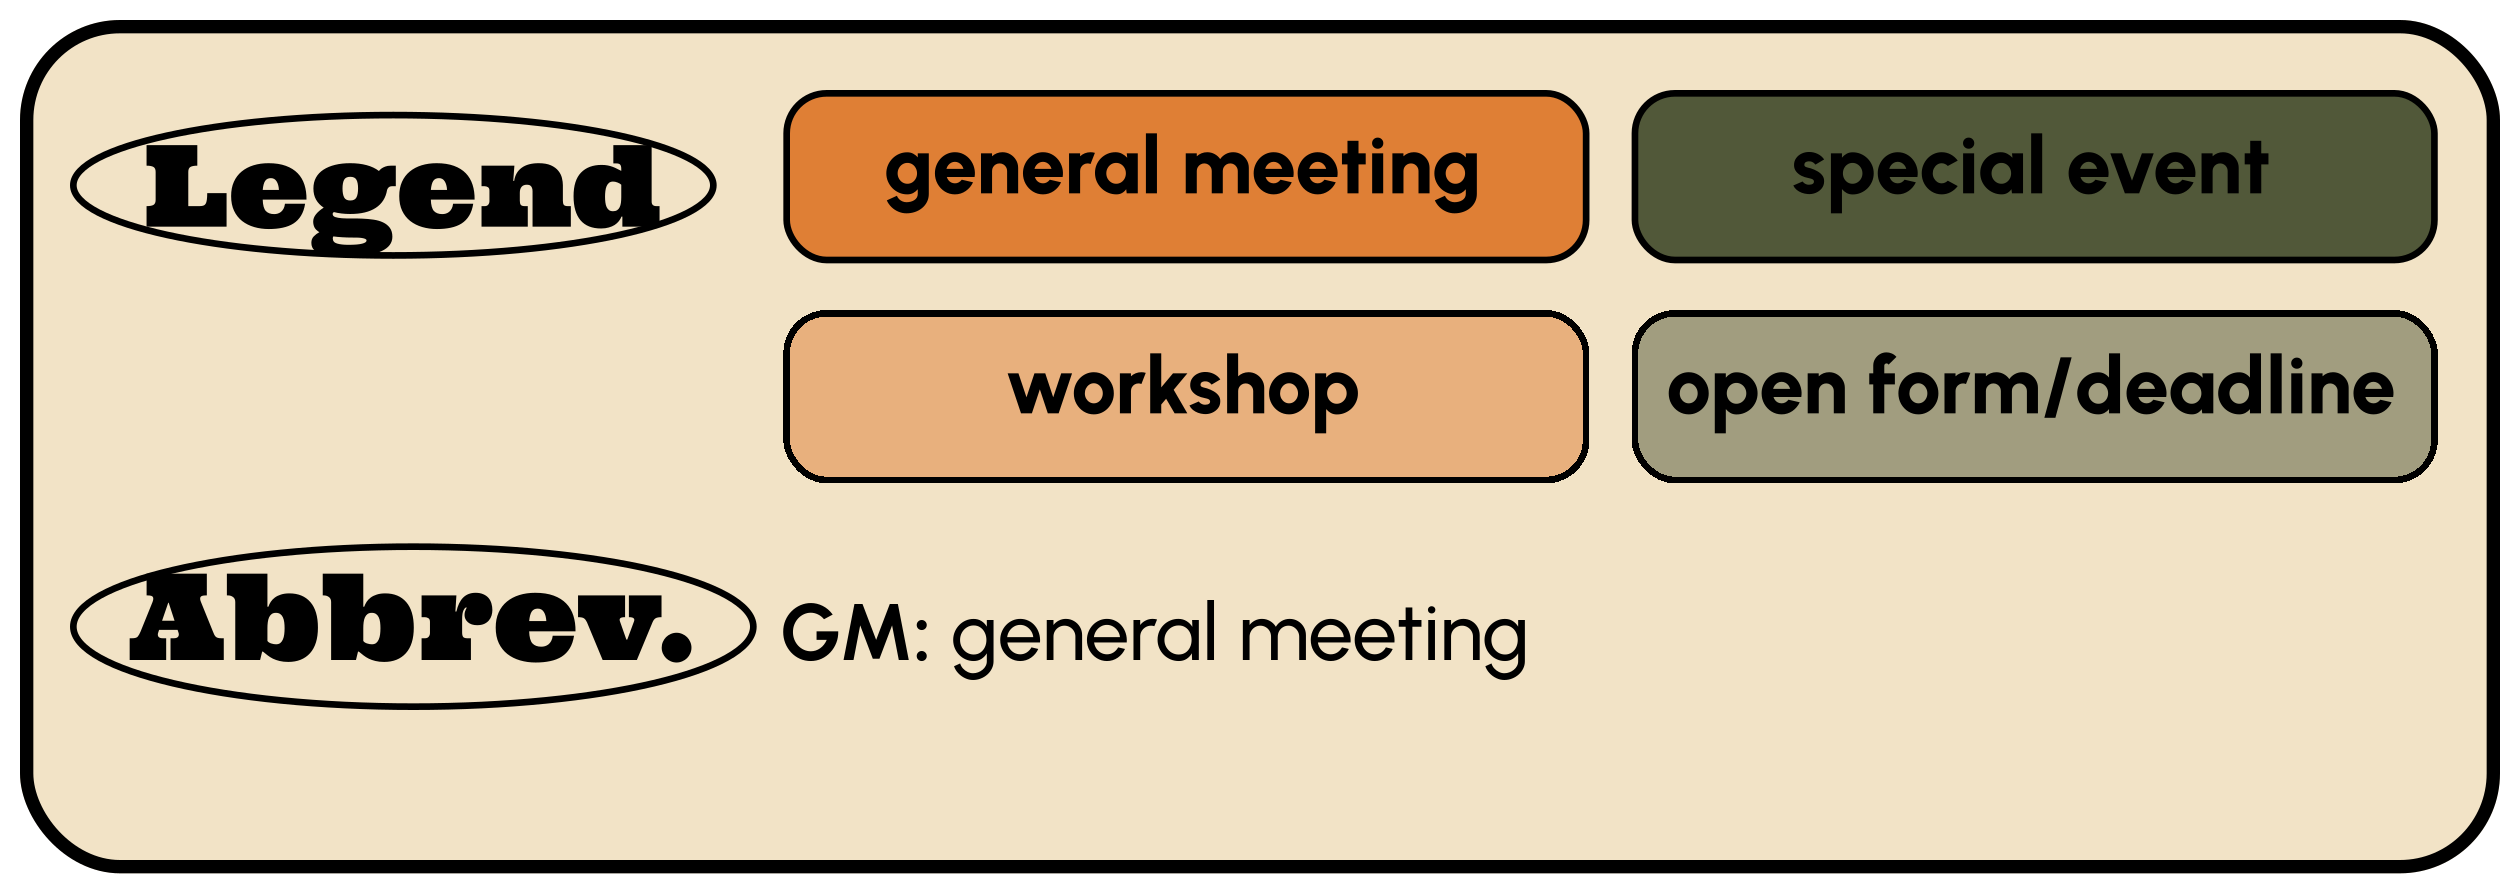 <svg width="375" height="134" viewBox="0 0 375 134" fill="none" xmlns="http://www.w3.org/2000/svg">
    <g filter="url(#filter0_d_940_145)">
        <rect width="372" height="128" rx="15" fill="#F2E3C6" />
        <rect x="1" y="1" width="370" height="126" rx="14" stroke="black" stroke-width="2" />
    </g>
    <path
        d="M121.608 99.156C121.024 99.156 120.48 99.042 119.976 98.814C119.476 98.586 119.04 98.272 118.668 97.872C118.296 97.468 118.004 97.004 117.792 96.48C117.584 95.952 117.48 95.388 117.48 94.788C117.48 94.156 117.592 93.576 117.816 93.048C118.044 92.52 118.354 92.062 118.746 91.674C119.138 91.286 119.582 90.986 120.078 90.774C120.578 90.562 121.098 90.456 121.638 90.456C122.242 90.456 122.828 90.598 123.396 90.882C123.968 91.162 124.472 91.596 124.908 92.184L123.6 92.886C123.332 92.558 123.024 92.314 122.676 92.154C122.332 91.99 121.98 91.908 121.62 91.908C121.268 91.908 120.93 91.98 120.606 92.124C120.286 92.268 120 92.472 119.748 92.736C119.5 92.996 119.304 93.304 119.16 93.66C119.016 94.012 118.944 94.398 118.944 94.818C118.944 95.214 119.014 95.588 119.154 95.94C119.294 96.288 119.486 96.594 119.73 96.858C119.978 97.118 120.264 97.322 120.588 97.47C120.912 97.618 121.26 97.692 121.632 97.692C121.88 97.692 122.122 97.654 122.358 97.578C122.598 97.498 122.822 97.384 123.03 97.236C123.242 97.088 123.43 96.908 123.594 96.696C123.762 96.484 123.902 96.244 124.014 95.976H122.484V94.698H125.736C125.752 95.31 125.656 95.884 125.448 96.42C125.24 96.956 124.946 97.43 124.566 97.842C124.186 98.254 123.744 98.576 123.24 98.808C122.736 99.04 122.192 99.156 121.608 99.156ZM126.533 99L128.165 90.6H129.377L131.423 95.982L133.469 90.6H134.681L136.313 99H134.819L133.811 93.804L131.921 98.808H130.919L129.029 93.804L128.027 99H126.533ZM138.257 94.506C138.049 94.506 137.871 94.434 137.723 94.29C137.579 94.142 137.507 93.962 137.507 93.75C137.507 93.546 137.579 93.37 137.723 93.222C137.871 93.074 138.049 93 138.257 93C138.465 93 138.643 93.074 138.791 93.222C138.939 93.37 139.013 93.546 139.013 93.75C139.013 93.962 138.939 94.142 138.791 94.29C138.643 94.434 138.465 94.506 138.257 94.506ZM138.257 99.156C138.049 99.156 137.871 99.084 137.723 98.94C137.579 98.792 137.507 98.612 137.507 98.4C137.507 98.196 137.579 98.02 137.723 97.872C137.871 97.724 138.049 97.65 138.257 97.65C138.465 97.65 138.643 97.724 138.791 97.872C138.939 98.02 139.013 98.196 139.013 98.4C139.013 98.612 138.939 98.792 138.791 98.94C138.643 99.084 138.465 99.156 138.257 99.156ZM148.023 93H149.031V99.192C149.031 99.588 148.945 99.956 148.773 100.296C148.605 100.64 148.377 100.938 148.089 101.19C147.801 101.446 147.473 101.644 147.105 101.784C146.737 101.928 146.353 102 145.953 102C145.537 102 145.135 101.906 144.747 101.718C144.359 101.534 144.019 101.286 143.727 100.974C143.439 100.666 143.231 100.32 143.103 99.936L144.027 99.516C144.103 99.792 144.239 100.04 144.435 100.26C144.635 100.484 144.867 100.66 145.131 100.788C145.399 100.92 145.673 100.986 145.953 100.986C146.217 100.986 146.471 100.94 146.715 100.848C146.963 100.756 147.185 100.628 147.381 100.464C147.581 100.304 147.737 100.114 147.849 99.894C147.965 99.678 148.023 99.444 148.023 99.192V97.998C147.819 98.342 147.549 98.622 147.213 98.838C146.881 99.05 146.493 99.156 146.049 99.156C145.625 99.156 145.227 99.074 144.855 98.91C144.483 98.746 144.157 98.52 143.877 98.232C143.597 97.94 143.377 97.604 143.217 97.224C143.057 96.844 142.977 96.436 142.977 96C142.977 95.564 143.057 95.156 143.217 94.776C143.377 94.392 143.597 94.056 143.877 93.768C144.157 93.476 144.483 93.248 144.855 93.084C145.227 92.92 145.625 92.838 146.049 92.838C146.493 92.838 146.881 92.944 147.213 93.156C147.549 93.368 147.819 93.648 148.023 93.996V93ZM146.055 98.178C146.443 98.178 146.779 98.078 147.063 97.878C147.351 97.678 147.573 97.412 147.729 97.08C147.885 96.748 147.963 96.388 147.963 96C147.963 95.6 147.883 95.236 147.723 94.908C147.567 94.576 147.345 94.312 147.057 94.116C146.773 93.916 146.439 93.816 146.055 93.816C145.679 93.816 145.335 93.914 145.023 94.11C144.711 94.306 144.463 94.57 144.279 94.902C144.099 95.23 144.009 95.596 144.009 96C144.009 96.404 144.101 96.772 144.285 97.104C144.473 97.432 144.721 97.694 145.029 97.89C145.341 98.082 145.683 98.178 146.055 98.178ZM153.032 99.156C152.48 99.156 151.976 99.014 151.52 98.73C151.068 98.446 150.706 98.066 150.434 97.59C150.166 97.11 150.032 96.58 150.032 96C150.032 95.56 150.11 95.15 150.266 94.77C150.422 94.386 150.636 94.05 150.908 93.762C151.184 93.47 151.504 93.242 151.868 93.078C152.232 92.914 152.62 92.832 153.032 92.832C153.484 92.832 153.898 92.924 154.274 93.108C154.654 93.288 154.978 93.54 155.246 93.864C155.518 94.188 155.72 94.564 155.852 94.992C155.988 95.42 156.038 95.878 156.002 96.366H151.106C151.154 96.706 151.266 97.01 151.442 97.278C151.618 97.542 151.842 97.752 152.114 97.908C152.39 98.064 152.696 98.144 153.032 98.148C153.392 98.148 153.718 98.056 154.01 97.872C154.302 97.684 154.538 97.428 154.718 97.104L155.744 97.344C155.504 97.876 155.142 98.312 154.658 98.652C154.174 98.988 153.632 99.156 153.032 99.156ZM151.076 95.574H154.988C154.956 95.238 154.848 94.932 154.664 94.656C154.48 94.376 154.246 94.152 153.962 93.984C153.678 93.816 153.368 93.732 153.032 93.732C152.696 93.732 152.388 93.814 152.108 93.978C151.828 94.142 151.596 94.364 151.412 94.644C151.232 94.92 151.12 95.23 151.076 95.574ZM162.317 95.268V99H161.309V95.49C161.309 95.186 161.235 94.91 161.087 94.662C160.939 94.414 160.741 94.218 160.493 94.074C160.245 93.926 159.969 93.852 159.665 93.852C159.365 93.852 159.089 93.926 158.837 94.074C158.589 94.218 158.391 94.414 158.243 94.662C158.095 94.91 158.021 95.186 158.021 95.49V99H157.013V93H158.021V93.75C158.233 93.47 158.501 93.248 158.825 93.084C159.149 92.916 159.501 92.832 159.881 92.832C160.329 92.832 160.737 92.942 161.105 93.162C161.477 93.378 161.771 93.67 161.987 94.038C162.207 94.406 162.317 94.816 162.317 95.268ZM166.04 99.156C165.488 99.156 164.984 99.014 164.528 98.73C164.076 98.446 163.714 98.066 163.442 97.59C163.174 97.11 163.04 96.58 163.04 96C163.04 95.56 163.118 95.15 163.274 94.77C163.43 94.386 163.644 94.05 163.916 93.762C164.192 93.47 164.512 93.242 164.876 93.078C165.24 92.914 165.628 92.832 166.04 92.832C166.492 92.832 166.906 92.924 167.282 93.108C167.662 93.288 167.986 93.54 168.254 93.864C168.526 94.188 168.728 94.564 168.86 94.992C168.996 95.42 169.046 95.878 169.01 96.366H164.114C164.162 96.706 164.274 97.01 164.45 97.278C164.626 97.542 164.85 97.752 165.122 97.908C165.398 98.064 165.704 98.144 166.04 98.148C166.4 98.148 166.726 98.056 167.018 97.872C167.31 97.684 167.546 97.428 167.726 97.104L168.752 97.344C168.512 97.876 168.15 98.312 167.666 98.652C167.182 98.988 166.64 99.156 166.04 99.156ZM164.084 95.574H167.996C167.964 95.238 167.856 94.932 167.672 94.656C167.488 94.376 167.254 94.152 166.97 93.984C166.686 93.816 166.376 93.732 166.04 93.732C165.704 93.732 165.396 93.814 165.116 93.978C164.836 94.142 164.604 94.364 164.42 94.644C164.24 94.92 164.128 95.23 164.084 95.574ZM170.021 99V93H171.029V93.75C171.241 93.47 171.509 93.248 171.833 93.084C172.157 92.916 172.509 92.832 172.889 92.832C173.121 92.832 173.345 92.862 173.561 92.922L173.153 93.93C172.989 93.878 172.829 93.852 172.673 93.852C172.373 93.852 172.097 93.926 171.845 94.074C171.597 94.218 171.399 94.414 171.251 94.662C171.103 94.91 171.029 95.186 171.029 95.49V99H170.021ZM178.817 93H179.825V99H178.817L178.775 97.986C178.587 98.334 178.327 98.616 177.995 98.832C177.667 99.048 177.275 99.156 176.819 99.156C176.379 99.156 175.967 99.074 175.583 98.91C175.199 98.742 174.859 98.512 174.563 98.22C174.271 97.924 174.043 97.584 173.879 97.2C173.715 96.816 173.633 96.402 173.633 95.958C173.633 95.53 173.713 95.126 173.873 94.746C174.033 94.366 174.255 94.034 174.539 93.75C174.827 93.462 175.159 93.238 175.535 93.078C175.911 92.914 176.315 92.832 176.747 92.832C177.219 92.832 177.633 92.944 177.989 93.168C178.345 93.388 178.633 93.674 178.853 94.026L178.817 93ZM176.801 98.178C177.197 98.178 177.539 98.082 177.827 97.89C178.119 97.694 178.343 97.43 178.499 97.098C178.659 96.766 178.739 96.4 178.739 96C178.739 95.592 178.659 95.224 178.499 94.896C178.339 94.564 178.113 94.302 177.821 94.11C177.533 93.914 177.193 93.816 176.801 93.816C176.405 93.816 176.045 93.914 175.721 94.11C175.397 94.306 175.139 94.57 174.947 94.902C174.759 95.23 174.665 95.596 174.665 96C174.665 96.404 174.763 96.772 174.959 97.104C175.155 97.432 175.415 97.694 175.739 97.89C176.063 98.082 176.417 98.178 176.801 98.178ZM181.095 99V90H182.103V99H181.095ZM186.427 99V93H187.435V93.75C187.647 93.47 187.913 93.248 188.233 93.084C188.557 92.916 188.909 92.832 189.289 92.832C189.733 92.832 190.139 92.94 190.507 93.156C190.875 93.372 191.165 93.658 191.377 94.014C191.589 93.658 191.877 93.372 192.241 93.156C192.609 92.94 193.013 92.832 193.453 92.832C193.905 92.832 194.315 92.942 194.683 93.162C195.051 93.378 195.343 93.67 195.559 94.038C195.779 94.406 195.889 94.816 195.889 95.268V99H194.881V95.508C194.881 95.212 194.809 94.938 194.665 94.686C194.521 94.434 194.327 94.232 194.083 94.08C193.839 93.928 193.569 93.852 193.273 93.852C192.977 93.852 192.707 93.924 192.463 94.068C192.219 94.208 192.025 94.404 191.881 94.656C191.737 94.904 191.665 95.188 191.665 95.508V99H190.657V95.508C190.657 95.188 190.585 94.904 190.441 94.656C190.297 94.404 190.101 94.208 189.853 94.068C189.609 93.924 189.339 93.852 189.043 93.852C188.751 93.852 188.481 93.928 188.233 94.08C187.989 94.232 187.795 94.434 187.651 94.686C187.507 94.938 187.435 95.212 187.435 95.508V99H186.427ZM199.614 99.156C199.062 99.156 198.558 99.014 198.102 98.73C197.65 98.446 197.288 98.066 197.016 97.59C196.748 97.11 196.614 96.58 196.614 96C196.614 95.56 196.692 95.15 196.848 94.77C197.004 94.386 197.218 94.05 197.49 93.762C197.766 93.47 198.086 93.242 198.45 93.078C198.814 92.914 199.202 92.832 199.614 92.832C200.066 92.832 200.48 92.924 200.856 93.108C201.236 93.288 201.56 93.54 201.828 93.864C202.1 94.188 202.302 94.564 202.434 94.992C202.57 95.42 202.62 95.878 202.584 96.366H197.688C197.736 96.706 197.848 97.01 198.024 97.278C198.2 97.542 198.424 97.752 198.696 97.908C198.972 98.064 199.278 98.144 199.614 98.148C199.974 98.148 200.3 98.056 200.592 97.872C200.884 97.684 201.12 97.428 201.3 97.104L202.326 97.344C202.086 97.876 201.724 98.312 201.24 98.652C200.756 98.988 200.214 99.156 199.614 99.156ZM197.658 95.574H201.57C201.538 95.238 201.43 94.932 201.246 94.656C201.062 94.376 200.828 94.152 200.544 93.984C200.26 93.816 199.95 93.732 199.614 93.732C199.278 93.732 198.97 93.814 198.69 93.978C198.41 94.142 198.178 94.364 197.994 94.644C197.814 94.92 197.702 95.23 197.658 95.574ZM206.2 99.156C205.648 99.156 205.144 99.014 204.688 98.73C204.236 98.446 203.874 98.066 203.602 97.59C203.334 97.11 203.2 96.58 203.2 96C203.2 95.56 203.278 95.15 203.434 94.77C203.59 94.386 203.804 94.05 204.076 93.762C204.352 93.47 204.672 93.242 205.036 93.078C205.4 92.914 205.788 92.832 206.2 92.832C206.652 92.832 207.066 92.924 207.442 93.108C207.822 93.288 208.146 93.54 208.414 93.864C208.686 94.188 208.888 94.564 209.02 94.992C209.156 95.42 209.206 95.878 209.17 96.366H204.274C204.322 96.706 204.434 97.01 204.61 97.278C204.786 97.542 205.01 97.752 205.282 97.908C205.558 98.064 205.864 98.144 206.2 98.148C206.56 98.148 206.886 98.056 207.178 97.872C207.47 97.684 207.706 97.428 207.886 97.104L208.912 97.344C208.672 97.876 208.31 98.312 207.826 98.652C207.342 98.988 206.8 99.156 206.2 99.156ZM204.244 95.574H208.156C208.124 95.238 208.016 94.932 207.832 94.656C207.648 94.376 207.414 94.152 207.13 93.984C206.846 93.816 206.536 93.732 206.2 93.732C205.864 93.732 205.556 93.814 205.276 93.978C204.996 94.142 204.764 94.364 204.58 94.644C204.4 94.92 204.288 95.23 204.244 95.574ZM213.219 94.008H211.857L211.851 99H210.843L210.849 94.008H209.817V93H210.849L210.843 91.116H211.851L211.857 93H213.219V94.008ZM214.236 93H215.244V99H214.236V93ZM214.752 92.022C214.592 92.022 214.458 91.97 214.35 91.866C214.242 91.762 214.188 91.632 214.188 91.476C214.188 91.32 214.242 91.19 214.35 91.086C214.458 90.982 214.59 90.93 214.746 90.93C214.902 90.93 215.034 90.982 215.142 91.086C215.25 91.19 215.304 91.32 215.304 91.476C215.304 91.632 215.25 91.762 215.142 91.866C215.038 91.97 214.908 92.022 214.752 92.022ZM221.954 95.268V99H220.946V95.49C220.946 95.186 220.872 94.91 220.724 94.662C220.576 94.414 220.378 94.218 220.13 94.074C219.882 93.926 219.606 93.852 219.302 93.852C219.002 93.852 218.726 93.926 218.474 94.074C218.226 94.218 218.028 94.414 217.88 94.662C217.732 94.91 217.658 95.186 217.658 95.49V99H216.65V93H217.658V93.75C217.87 93.47 218.138 93.248 218.462 93.084C218.786 92.916 219.138 92.832 219.518 92.832C219.966 92.832 220.374 92.942 220.742 93.162C221.114 93.378 221.408 93.67 221.624 94.038C221.844 94.406 221.954 94.816 221.954 95.268ZM227.722 93H228.73V99.192C228.73 99.588 228.644 99.956 228.472 100.296C228.304 100.64 228.076 100.938 227.788 101.19C227.5 101.446 227.172 101.644 226.804 101.784C226.436 101.928 226.052 102 225.652 102C225.236 102 224.834 101.906 224.446 101.718C224.058 101.534 223.718 101.286 223.426 100.974C223.138 100.666 222.93 100.32 222.802 99.936L223.726 99.516C223.802 99.792 223.938 100.04 224.134 100.26C224.334 100.484 224.566 100.66 224.83 100.788C225.098 100.92 225.372 100.986 225.652 100.986C225.916 100.986 226.17 100.94 226.414 100.848C226.662 100.756 226.884 100.628 227.08 100.464C227.28 100.304 227.436 100.114 227.548 99.894C227.664 99.678 227.722 99.444 227.722 99.192V97.998C227.518 98.342 227.248 98.622 226.912 98.838C226.58 99.05 226.192 99.156 225.748 99.156C225.324 99.156 224.926 99.074 224.554 98.91C224.182 98.746 223.856 98.52 223.576 98.232C223.296 97.94 223.076 97.604 222.916 97.224C222.756 96.844 222.676 96.436 222.676 96C222.676 95.564 222.756 95.156 222.916 94.776C223.076 94.392 223.296 94.056 223.576 93.768C223.856 93.476 224.182 93.248 224.554 93.084C224.926 92.92 225.324 92.838 225.748 92.838C226.192 92.838 226.58 92.944 226.912 93.156C227.248 93.368 227.518 93.648 227.722 93.996V93ZM225.754 98.178C226.142 98.178 226.478 98.078 226.762 97.878C227.05 97.678 227.272 97.412 227.428 97.08C227.584 96.748 227.662 96.388 227.662 96C227.662 95.6 227.582 95.236 227.422 94.908C227.266 94.576 227.044 94.312 226.756 94.116C226.472 93.916 226.138 93.816 225.754 93.816C225.378 93.816 225.034 93.914 224.722 94.11C224.41 94.306 224.162 94.57 223.978 94.902C223.798 95.23 223.708 95.596 223.708 96C223.708 96.404 223.8 96.772 223.984 97.104C224.172 97.432 224.42 97.694 224.728 97.89C225.04 98.082 225.382 98.178 225.754 98.178Z"
        fill="black" />
    <g filter="url(#filter1_d_940_145)">
        <rect x="117" y="13" width="119.92" height="25" rx="6" fill="#DF7F35" />
        <rect x="117" y="13" width="119.92" height="25" rx="6" stroke="black" />
    </g>
    <path
        d="M137.664 23H139.32V29.084C139.32 29.528 139.23 29.928 139.05 30.284C138.87 30.644 138.624 30.952 138.312 31.208C138.004 31.464 137.648 31.66 137.244 31.796C136.844 31.932 136.42 32 135.972 32C135.548 32 135.142 31.916 134.754 31.748C134.366 31.584 134.022 31.356 133.722 31.064C133.422 30.772 133.188 30.436 133.02 30.056L134.532 29.366C134.616 29.566 134.73 29.738 134.874 29.882C135.022 30.026 135.19 30.136 135.378 30.212C135.57 30.292 135.768 30.332 135.972 30.332C136.192 30.332 136.402 30.306 136.602 30.254C136.806 30.202 136.988 30.124 137.148 30.02C137.308 29.916 137.434 29.786 137.526 29.63C137.618 29.474 137.664 29.292 137.664 29.084V28.388C137.48 28.616 137.256 28.802 136.992 28.946C136.732 29.086 136.43 29.156 136.086 29.156C135.654 29.156 135.248 29.074 134.868 28.91C134.492 28.746 134.16 28.52 133.872 28.232C133.584 27.94 133.358 27.604 133.194 27.224C133.03 26.844 132.948 26.436 132.948 26C132.948 25.564 133.03 25.156 133.194 24.776C133.358 24.396 133.584 24.062 133.872 23.774C134.16 23.482 134.492 23.254 134.868 23.09C135.248 22.926 135.654 22.844 136.086 22.844C136.43 22.844 136.732 22.916 136.992 23.06C137.256 23.2 137.48 23.384 137.664 23.612V23ZM136.11 27.566C136.382 27.566 136.628 27.496 136.848 27.356C137.068 27.212 137.24 27.022 137.364 26.786C137.492 26.55 137.556 26.288 137.556 26C137.556 25.712 137.492 25.45 137.364 25.214C137.24 24.974 137.068 24.784 136.848 24.644C136.628 24.504 136.382 24.434 136.11 24.434C135.842 24.434 135.596 24.504 135.372 24.644C135.152 24.784 134.976 24.974 134.844 25.214C134.712 25.45 134.646 25.712 134.646 26C134.646 26.288 134.712 26.552 134.844 26.792C134.976 27.028 135.152 27.216 135.372 27.356C135.596 27.496 135.842 27.566 136.11 27.566ZM143.237 29.156C142.685 29.156 142.181 29.014 141.725 28.73C141.273 28.446 140.911 28.064 140.639 27.584C140.371 27.104 140.237 26.574 140.237 25.994C140.237 25.558 140.315 25.15 140.471 24.77C140.627 24.386 140.841 24.05 141.113 23.762C141.389 23.47 141.709 23.242 142.073 23.078C142.437 22.914 142.825 22.832 143.237 22.832C143.713 22.832 144.147 22.934 144.539 23.138C144.935 23.342 145.269 23.62 145.541 23.972C145.817 24.324 146.013 24.722 146.129 25.166C146.249 25.61 146.269 26.072 146.189 26.552H142.025C142.077 26.728 142.157 26.888 142.265 27.032C142.377 27.172 142.513 27.284 142.673 27.368C142.837 27.452 143.025 27.496 143.237 27.5C143.445 27.504 143.637 27.456 143.813 27.356C143.989 27.256 144.139 27.122 144.263 26.954L145.955 27.344C145.711 27.876 145.347 28.312 144.863 28.652C144.379 28.988 143.837 29.156 143.237 29.156ZM141.965 25.328H144.515C144.463 25.128 144.375 24.948 144.251 24.788C144.127 24.628 143.977 24.502 143.801 24.41C143.629 24.318 143.441 24.272 143.237 24.272C143.037 24.272 142.849 24.318 142.673 24.41C142.501 24.502 142.353 24.628 142.229 24.788C142.109 24.944 142.021 25.124 141.965 25.328ZM152.722 25.184V29H151.066V25.64C151.066 25.428 151.014 25.238 150.91 25.07C150.81 24.898 150.674 24.762 150.502 24.662C150.334 24.562 150.146 24.512 149.938 24.512C149.73 24.512 149.54 24.562 149.368 24.662C149.196 24.762 149.06 24.898 148.96 25.07C148.86 25.238 148.81 25.428 148.81 25.64V29H147.154L147.148 23H148.804L148.81 23.444C149.01 23.252 149.244 23.102 149.512 22.994C149.784 22.886 150.07 22.832 150.37 22.832C150.806 22.832 151.2 22.938 151.552 23.15C151.908 23.362 152.192 23.646 152.404 24.002C152.616 24.354 152.722 24.748 152.722 25.184ZM156.444 29.156C155.892 29.156 155.388 29.014 154.932 28.73C154.48 28.446 154.118 28.064 153.846 27.584C153.578 27.104 153.444 26.574 153.444 25.994C153.444 25.558 153.522 25.15 153.678 24.77C153.834 24.386 154.048 24.05 154.32 23.762C154.596 23.47 154.916 23.242 155.28 23.078C155.644 22.914 156.032 22.832 156.444 22.832C156.92 22.832 157.354 22.934 157.746 23.138C158.142 23.342 158.476 23.62 158.748 23.972C159.024 24.324 159.22 24.722 159.336 25.166C159.456 25.61 159.476 26.072 159.396 26.552H155.232C155.284 26.728 155.364 26.888 155.472 27.032C155.584 27.172 155.72 27.284 155.88 27.368C156.044 27.452 156.232 27.496 156.444 27.5C156.652 27.504 156.844 27.456 157.02 27.356C157.196 27.256 157.346 27.122 157.47 26.954L159.162 27.344C158.918 27.876 158.554 28.312 158.07 28.652C157.586 28.988 157.044 29.156 156.444 29.156ZM155.172 25.328H157.722C157.67 25.128 157.582 24.948 157.458 24.788C157.334 24.628 157.184 24.502 157.008 24.41C156.836 24.318 156.648 24.272 156.444 24.272C156.244 24.272 156.056 24.318 155.88 24.41C155.708 24.502 155.56 24.628 155.436 24.788C155.316 24.944 155.228 25.124 155.172 25.328ZM160.361 29L160.355 23H162.011L162.017 23.444C162.217 23.252 162.451 23.102 162.719 22.994C162.991 22.886 163.277 22.832 163.577 22.832C163.797 22.832 164.017 22.864 164.237 22.928L163.583 24.602C163.439 24.542 163.293 24.512 163.145 24.512C162.937 24.512 162.747 24.562 162.575 24.662C162.403 24.762 162.267 24.898 162.167 25.07C162.067 25.238 162.017 25.428 162.017 25.64V29H160.361ZM169.012 23H170.668V29H169.006L168.928 28.376C168.772 28.608 168.572 28.796 168.328 28.94C168.084 29.084 167.798 29.156 167.47 29.156C167.022 29.156 166.604 29.072 166.216 28.904C165.828 28.736 165.486 28.504 165.19 28.208C164.894 27.912 164.662 27.57 164.494 27.182C164.33 26.79 164.248 26.37 164.248 25.922C164.248 25.494 164.326 25.094 164.482 24.722C164.638 24.35 164.858 24.022 165.142 23.738C165.426 23.454 165.752 23.232 166.12 23.072C166.492 22.912 166.892 22.832 167.32 22.832C167.688 22.832 168.018 22.91 168.31 23.066C168.606 23.222 168.864 23.42 169.084 23.66L169.012 23ZM167.428 27.566C167.7 27.566 167.946 27.496 168.166 27.356C168.386 27.216 168.56 27.028 168.688 26.792C168.816 26.552 168.88 26.288 168.88 26C168.88 25.708 168.816 25.444 168.688 25.208C168.56 24.972 168.386 24.784 168.166 24.644C167.946 24.504 167.7 24.434 167.428 24.434C167.152 24.434 166.902 24.504 166.678 24.644C166.454 24.784 166.276 24.974 166.144 25.214C166.012 25.45 165.946 25.712 165.946 26C165.946 26.288 166.012 26.552 166.144 26.792C166.28 27.028 166.46 27.216 166.684 27.356C166.908 27.496 167.156 27.566 167.428 27.566ZM171.886 29V20H173.542V29H171.886ZM177.862 29V23H179.518V23.444C179.722 23.252 179.958 23.102 180.226 22.994C180.494 22.886 180.778 22.832 181.078 22.832C181.486 22.832 181.86 22.926 182.2 23.114C182.544 23.302 182.82 23.552 183.028 23.864C183.24 23.552 183.516 23.302 183.856 23.114C184.196 22.926 184.568 22.832 184.972 22.832C185.408 22.832 185.802 22.938 186.154 23.15C186.51 23.362 186.794 23.646 187.006 24.002C187.218 24.354 187.324 24.748 187.324 25.184V29H185.668V25.64C185.668 25.432 185.616 25.244 185.512 25.076C185.412 24.904 185.278 24.768 185.11 24.668C184.942 24.564 184.754 24.512 184.546 24.512C184.338 24.512 184.148 24.562 183.976 24.662C183.808 24.762 183.672 24.898 183.568 25.07C183.468 25.238 183.418 25.428 183.418 25.64V29H181.762V25.64C181.762 25.428 181.712 25.238 181.612 25.07C181.512 24.898 181.376 24.762 181.204 24.662C181.036 24.562 180.848 24.512 180.64 24.512C180.436 24.512 180.248 24.564 180.076 24.668C179.908 24.768 179.772 24.904 179.668 25.076C179.568 25.244 179.518 25.432 179.518 25.64V29H177.862ZM191.049 29.156C190.497 29.156 189.993 29.014 189.537 28.73C189.085 28.446 188.723 28.064 188.451 27.584C188.183 27.104 188.049 26.574 188.049 25.994C188.049 25.558 188.127 25.15 188.283 24.77C188.439 24.386 188.653 24.05 188.925 23.762C189.201 23.47 189.521 23.242 189.885 23.078C190.249 22.914 190.637 22.832 191.049 22.832C191.525 22.832 191.959 22.934 192.351 23.138C192.747 23.342 193.081 23.62 193.353 23.972C193.629 24.324 193.825 24.722 193.941 25.166C194.061 25.61 194.081 26.072 194.001 26.552H189.837C189.889 26.728 189.969 26.888 190.077 27.032C190.189 27.172 190.325 27.284 190.485 27.368C190.649 27.452 190.837 27.496 191.049 27.5C191.257 27.504 191.449 27.456 191.625 27.356C191.801 27.256 191.951 27.122 192.075 26.954L193.767 27.344C193.523 27.876 193.159 28.312 192.675 28.652C192.191 28.988 191.649 29.156 191.049 29.156ZM189.777 25.328H192.327C192.275 25.128 192.187 24.948 192.063 24.788C191.939 24.628 191.789 24.502 191.613 24.41C191.441 24.318 191.253 24.272 191.049 24.272C190.849 24.272 190.661 24.318 190.485 24.41C190.313 24.502 190.165 24.628 190.041 24.788C189.921 24.944 189.833 25.124 189.777 25.328ZM197.647 29.156C197.095 29.156 196.591 29.014 196.135 28.73C195.683 28.446 195.321 28.064 195.049 27.584C194.781 27.104 194.647 26.574 194.647 25.994C194.647 25.558 194.725 25.15 194.881 24.77C195.037 24.386 195.251 24.05 195.523 23.762C195.799 23.47 196.119 23.242 196.483 23.078C196.847 22.914 197.235 22.832 197.647 22.832C198.123 22.832 198.557 22.934 198.949 23.138C199.345 23.342 199.679 23.62 199.951 23.972C200.227 24.324 200.423 24.722 200.539 25.166C200.659 25.61 200.679 26.072 200.599 26.552H196.435C196.487 26.728 196.567 26.888 196.675 27.032C196.787 27.172 196.923 27.284 197.083 27.368C197.247 27.452 197.435 27.496 197.647 27.5C197.855 27.504 198.047 27.456 198.223 27.356C198.399 27.256 198.549 27.122 198.673 26.954L200.365 27.344C200.121 27.876 199.757 28.312 199.273 28.652C198.789 28.988 198.247 29.156 197.647 29.156ZM196.375 25.328H198.925C198.873 25.128 198.785 24.948 198.661 24.788C198.537 24.628 198.387 24.502 198.211 24.41C198.039 24.318 197.851 24.272 197.647 24.272C197.447 24.272 197.259 24.318 197.083 24.41C196.911 24.502 196.763 24.628 196.639 24.788C196.519 24.944 196.431 25.124 196.375 25.328ZM204.857 24.656H203.777V29H202.121V24.656H201.293V23H202.121V21.116H203.777V23H204.857V24.656ZM205.823 23H207.479V29H205.823V23ZM206.663 22.31C206.423 22.31 206.221 22.23 206.057 22.07C205.893 21.91 205.811 21.712 205.811 21.476C205.811 21.24 205.893 21.042 206.057 20.882C206.221 20.722 206.421 20.642 206.657 20.642C206.893 20.642 207.091 20.722 207.251 20.882C207.415 21.042 207.497 21.24 207.497 21.476C207.497 21.712 207.417 21.91 207.257 22.07C207.101 22.23 206.903 22.31 206.663 22.31ZM214.432 25.184V29H212.776V25.64C212.776 25.428 212.724 25.238 212.62 25.07C212.52 24.898 212.384 24.762 212.212 24.662C212.044 24.562 211.856 24.512 211.648 24.512C211.44 24.512 211.25 24.562 211.078 24.662C210.906 24.762 210.77 24.898 210.67 25.07C210.57 25.238 210.52 25.428 210.52 25.64V29H208.864L208.858 23H210.514L210.52 23.444C210.72 23.252 210.954 23.102 211.222 22.994C211.494 22.886 211.78 22.832 212.08 22.832C212.516 22.832 212.91 22.938 213.262 23.15C213.618 23.362 213.902 23.646 214.114 24.002C214.326 24.354 214.432 24.748 214.432 25.184ZM219.871 23H221.527V29.084C221.527 29.528 221.437 29.928 221.257 30.284C221.077 30.644 220.831 30.952 220.519 31.208C220.211 31.464 219.855 31.66 219.451 31.796C219.051 31.932 218.627 32 218.179 32C217.755 32 217.349 31.916 216.961 31.748C216.573 31.584 216.229 31.356 215.929 31.064C215.629 30.772 215.395 30.436 215.227 30.056L216.739 29.366C216.823 29.566 216.937 29.738 217.081 29.882C217.229 30.026 217.397 30.136 217.585 30.212C217.777 30.292 217.975 30.332 218.179 30.332C218.399 30.332 218.609 30.306 218.809 30.254C219.013 30.202 219.195 30.124 219.355 30.02C219.515 29.916 219.641 29.786 219.733 29.63C219.825 29.474 219.871 29.292 219.871 29.084V28.388C219.687 28.616 219.463 28.802 219.199 28.946C218.939 29.086 218.637 29.156 218.293 29.156C217.861 29.156 217.455 29.074 217.075 28.91C216.699 28.746 216.367 28.52 216.079 28.232C215.791 27.94 215.565 27.604 215.401 27.224C215.237 26.844 215.155 26.436 215.155 26C215.155 25.564 215.237 25.156 215.401 24.776C215.565 24.396 215.791 24.062 216.079 23.774C216.367 23.482 216.699 23.254 217.075 23.09C217.455 22.926 217.861 22.844 218.293 22.844C218.637 22.844 218.939 22.916 219.199 23.06C219.463 23.2 219.687 23.384 219.871 23.612V23ZM218.317 27.566C218.589 27.566 218.835 27.496 219.055 27.356C219.275 27.212 219.447 27.022 219.571 26.786C219.699 26.55 219.763 26.288 219.763 26C219.763 25.712 219.699 25.45 219.571 25.214C219.447 24.974 219.275 24.784 219.055 24.644C218.835 24.504 218.589 24.434 218.317 24.434C218.049 24.434 217.803 24.504 217.579 24.644C217.359 24.784 217.183 24.974 217.051 25.214C216.919 25.45 216.853 25.712 216.853 26C216.853 26.288 216.919 26.552 217.051 26.792C217.183 27.028 217.359 27.216 217.579 27.356C217.803 27.496 218.049 27.566 218.317 27.566Z"
        fill="black" />
    <g filter="url(#filter2_d_940_145)">
        <rect x="244.244" y="13" width="119.92" height="25" rx="6" fill="#515839" />
        <rect x="244.244" y="13" width="119.92" height="25" rx="6" stroke="black" />
    </g>
    <path
        d="M271.157 29.108C270.849 29.084 270.553 29.02 270.269 28.916C269.985 28.808 269.731 28.664 269.507 28.484C269.287 28.3 269.115 28.08 268.991 27.824L270.383 27.224C270.427 27.288 270.493 27.358 270.581 27.434C270.669 27.506 270.775 27.57 270.899 27.626C271.027 27.682 271.175 27.71 271.343 27.71C271.467 27.71 271.587 27.696 271.703 27.668C271.819 27.636 271.913 27.586 271.985 27.518C272.057 27.446 272.093 27.352 272.093 27.236C272.093 27.108 272.047 27.01 271.955 26.942C271.863 26.874 271.751 26.824 271.619 26.792C271.491 26.756 271.367 26.726 271.247 26.702C270.879 26.638 270.531 26.524 270.203 26.36C269.879 26.192 269.615 25.976 269.411 25.712C269.207 25.448 269.105 25.132 269.105 24.764C269.105 24.36 269.211 24.012 269.423 23.72C269.635 23.424 269.911 23.196 270.251 23.036C270.591 22.876 270.959 22.796 271.355 22.796C271.823 22.796 272.257 22.894 272.657 23.09C273.057 23.286 273.379 23.562 273.623 23.918L272.315 24.692C272.263 24.616 272.195 24.544 272.111 24.476C272.031 24.404 271.937 24.344 271.829 24.296C271.725 24.244 271.613 24.214 271.493 24.206C271.337 24.194 271.195 24.204 271.067 24.236C270.939 24.264 270.837 24.318 270.761 24.398C270.689 24.478 270.653 24.586 270.653 24.722C270.653 24.854 270.711 24.952 270.827 25.016C270.943 25.076 271.077 25.122 271.229 25.154C271.381 25.182 271.515 25.216 271.631 25.256C271.979 25.368 272.305 25.512 272.609 25.688C272.917 25.86 273.165 26.072 273.353 26.324C273.541 26.576 273.629 26.872 273.617 27.212C273.617 27.608 273.499 27.956 273.263 28.256C273.027 28.552 272.721 28.778 272.345 28.934C271.973 29.086 271.577 29.144 271.157 29.108ZM276.293 32H274.637V23H276.293V23.648C276.485 23.412 276.713 23.22 276.977 23.072C277.241 22.92 277.549 22.844 277.901 22.844C278.337 22.844 278.745 22.926 279.125 23.09C279.509 23.254 279.845 23.482 280.133 23.774C280.421 24.062 280.647 24.396 280.811 24.776C280.975 25.156 281.057 25.564 281.057 26C281.057 26.436 280.975 26.846 280.811 27.23C280.647 27.614 280.421 27.952 280.133 28.244C279.845 28.532 279.509 28.758 279.125 28.922C278.745 29.086 278.337 29.168 277.901 29.168C277.549 29.168 277.241 29.092 276.977 28.94C276.713 28.788 276.485 28.596 276.293 28.364V32ZM277.877 24.434C277.605 24.434 277.359 24.506 277.139 24.65C276.923 24.79 276.751 24.978 276.623 25.214C276.499 25.45 276.437 25.712 276.437 26C276.437 26.288 276.499 26.552 276.623 26.792C276.751 27.028 276.923 27.216 277.139 27.356C277.359 27.496 277.605 27.566 277.877 27.566C278.149 27.566 278.397 27.496 278.621 27.356C278.849 27.216 279.029 27.028 279.161 26.792C279.297 26.556 279.365 26.292 279.365 26C279.365 25.716 279.299 25.456 279.167 25.22C279.035 24.98 278.855 24.79 278.627 24.65C278.403 24.506 278.153 24.434 277.877 24.434ZM284.66 29.156C284.108 29.156 283.604 29.014 283.148 28.73C282.696 28.446 282.334 28.064 282.062 27.584C281.794 27.104 281.66 26.574 281.66 25.994C281.66 25.558 281.738 25.15 281.894 24.77C282.05 24.386 282.264 24.05 282.536 23.762C282.812 23.47 283.132 23.242 283.496 23.078C283.86 22.914 284.248 22.832 284.66 22.832C285.136 22.832 285.57 22.934 285.962 23.138C286.358 23.342 286.692 23.62 286.964 23.972C287.24 24.324 287.436 24.722 287.552 25.166C287.672 25.61 287.692 26.072 287.612 26.552H283.448C283.5 26.728 283.58 26.888 283.688 27.032C283.8 27.172 283.936 27.284 284.096 27.368C284.26 27.452 284.448 27.496 284.66 27.5C284.868 27.504 285.06 27.456 285.236 27.356C285.412 27.256 285.562 27.122 285.686 26.954L287.378 27.344C287.134 27.876 286.77 28.312 286.286 28.652C285.802 28.988 285.26 29.156 284.66 29.156ZM283.388 25.328H285.938C285.886 25.128 285.798 24.948 285.674 24.788C285.55 24.628 285.4 24.502 285.224 24.41C285.052 24.318 284.864 24.272 284.66 24.272C284.46 24.272 284.272 24.318 284.096 24.41C283.924 24.502 283.776 24.628 283.652 24.788C283.532 24.944 283.444 25.124 283.388 25.328ZM292.17 27.104L293.658 27.908C293.382 28.284 293.036 28.586 292.62 28.814C292.204 29.042 291.75 29.156 291.258 29.156C290.706 29.156 290.202 29.014 289.746 28.73C289.294 28.446 288.932 28.066 288.66 27.59C288.392 27.11 288.258 26.58 288.258 26C288.258 25.56 288.336 25.15 288.492 24.77C288.648 24.386 288.862 24.05 289.134 23.762C289.41 23.47 289.73 23.242 290.094 23.078C290.458 22.914 290.846 22.832 291.258 22.832C291.75 22.832 292.204 22.946 292.62 23.174C293.036 23.402 293.382 23.708 293.658 24.092L292.17 24.896C292.046 24.764 291.904 24.664 291.744 24.596C291.588 24.524 291.426 24.488 291.258 24.488C291.002 24.488 290.772 24.558 290.568 24.698C290.368 24.838 290.208 25.024 290.088 25.256C289.972 25.484 289.914 25.732 289.914 26C289.914 26.264 289.974 26.51 290.094 26.738C290.214 26.966 290.374 27.15 290.574 27.29C290.778 27.43 291.006 27.5 291.258 27.5C291.43 27.5 291.594 27.464 291.75 27.392C291.906 27.32 292.046 27.224 292.17 27.104ZM294.465 23H296.121V29H294.465V23ZM295.305 22.31C295.065 22.31 294.863 22.23 294.699 22.07C294.535 21.91 294.453 21.712 294.453 21.476C294.453 21.24 294.535 21.042 294.699 20.882C294.863 20.722 295.063 20.642 295.299 20.642C295.535 20.642 295.733 20.722 295.893 20.882C296.057 21.042 296.139 21.24 296.139 21.476C296.139 21.712 296.059 21.91 295.899 22.07C295.743 22.23 295.545 22.31 295.305 22.31ZM301.799 23H303.455V29H301.793L301.715 28.376C301.559 28.608 301.359 28.796 301.115 28.94C300.871 29.084 300.585 29.156 300.257 29.156C299.809 29.156 299.391 29.072 299.003 28.904C298.615 28.736 298.273 28.504 297.977 28.208C297.681 27.912 297.449 27.57 297.281 27.182C297.117 26.79 297.035 26.37 297.035 25.922C297.035 25.494 297.113 25.094 297.269 24.722C297.425 24.35 297.645 24.022 297.929 23.738C298.213 23.454 298.539 23.232 298.907 23.072C299.279 22.912 299.679 22.832 300.107 22.832C300.475 22.832 300.805 22.91 301.097 23.066C301.393 23.222 301.651 23.42 301.871 23.66L301.799 23ZM300.215 27.566C300.487 27.566 300.733 27.496 300.953 27.356C301.173 27.216 301.347 27.028 301.475 26.792C301.603 26.552 301.667 26.288 301.667 26C301.667 25.708 301.603 25.444 301.475 25.208C301.347 24.972 301.173 24.784 300.953 24.644C300.733 24.504 300.487 24.434 300.215 24.434C299.939 24.434 299.689 24.504 299.465 24.644C299.241 24.784 299.063 24.974 298.931 25.214C298.799 25.45 298.733 25.712 298.733 26C298.733 26.288 298.799 26.552 298.931 26.792C299.067 27.028 299.247 27.216 299.471 27.356C299.695 27.496 299.943 27.566 300.215 27.566ZM304.672 29V20H306.328V29H304.672ZM313.289 29.156C312.737 29.156 312.233 29.014 311.777 28.73C311.325 28.446 310.963 28.064 310.691 27.584C310.423 27.104 310.289 26.574 310.289 25.994C310.289 25.558 310.367 25.15 310.523 24.77C310.679 24.386 310.893 24.05 311.165 23.762C311.441 23.47 311.761 23.242 312.125 23.078C312.489 22.914 312.877 22.832 313.289 22.832C313.765 22.832 314.199 22.934 314.591 23.138C314.987 23.342 315.321 23.62 315.593 23.972C315.869 24.324 316.065 24.722 316.181 25.166C316.301 25.61 316.321 26.072 316.241 26.552H312.077C312.129 26.728 312.209 26.888 312.317 27.032C312.429 27.172 312.565 27.284 312.725 27.368C312.889 27.452 313.077 27.496 313.289 27.5C313.497 27.504 313.689 27.456 313.865 27.356C314.041 27.256 314.191 27.122 314.315 26.954L316.007 27.344C315.763 27.876 315.399 28.312 314.915 28.652C314.431 28.988 313.889 29.156 313.289 29.156ZM312.017 25.328H314.567C314.515 25.128 314.427 24.948 314.303 24.788C314.179 24.628 314.029 24.502 313.853 24.41C313.681 24.318 313.493 24.272 313.289 24.272C313.089 24.272 312.901 24.318 312.725 24.41C312.553 24.502 312.405 24.628 312.281 24.788C312.161 24.944 312.073 25.124 312.017 25.328ZM320.873 29H318.731L316.547 23H318.311L319.799 27.098L321.287 23H323.057L320.873 29ZM326.32 29.156C325.768 29.156 325.264 29.014 324.808 28.73C324.356 28.446 323.994 28.064 323.722 27.584C323.454 27.104 323.32 26.574 323.32 25.994C323.32 25.558 323.398 25.15 323.554 24.77C323.71 24.386 323.924 24.05 324.196 23.762C324.472 23.47 324.792 23.242 325.156 23.078C325.52 22.914 325.908 22.832 326.32 22.832C326.796 22.832 327.23 22.934 327.622 23.138C328.018 23.342 328.352 23.62 328.624 23.972C328.9 24.324 329.096 24.722 329.212 25.166C329.332 25.61 329.352 26.072 329.272 26.552H325.108C325.16 26.728 325.24 26.888 325.348 27.032C325.46 27.172 325.596 27.284 325.756 27.368C325.92 27.452 326.108 27.496 326.32 27.5C326.528 27.504 326.72 27.456 326.896 27.356C327.072 27.256 327.222 27.122 327.346 26.954L329.038 27.344C328.794 27.876 328.43 28.312 327.946 28.652C327.462 28.988 326.92 29.156 326.32 29.156ZM325.048 25.328H327.598C327.546 25.128 327.458 24.948 327.334 24.788C327.21 24.628 327.06 24.502 326.884 24.41C326.712 24.318 326.524 24.272 326.32 24.272C326.12 24.272 325.932 24.318 325.756 24.41C325.584 24.502 325.436 24.628 325.312 24.788C325.192 24.944 325.104 25.124 325.048 25.328ZM335.805 25.184V29H334.149V25.64C334.149 25.428 334.097 25.238 333.993 25.07C333.893 24.898 333.757 24.762 333.585 24.662C333.417 24.562 333.229 24.512 333.021 24.512C332.813 24.512 332.623 24.562 332.451 24.662C332.279 24.762 332.143 24.898 332.043 25.07C331.943 25.238 331.893 25.428 331.893 25.64V29H330.237L330.231 23H331.887L331.893 23.444C332.093 23.252 332.327 23.102 332.595 22.994C332.867 22.886 333.153 22.832 333.453 22.832C333.889 22.832 334.283 22.938 334.635 23.15C334.991 23.362 335.275 23.646 335.487 24.002C335.699 24.354 335.805 24.748 335.805 25.184ZM340.268 24.656H339.188V29H337.532V24.656H336.704V23H337.532V21.116H339.188V23H340.268V24.656Z"
        fill="black" />
    <g filter="url(#filter3_d_940_145)">
        <rect x="117" y="46" width="119.92" height="25" rx="6" fill="#DF7F35" fill-opacity="0.5"
            shape-rendering="crispEdges" />
        <rect x="117" y="46" width="119.92" height="25" rx="6" stroke="black"
            shape-rendering="crispEdges" />
    </g>
    <path
        d="M154.783 62H153.151L151.147 56H152.767L153.973 59.594L155.167 56H156.787L157.981 59.594L159.181 56H160.807L158.797 62H157.171L155.977 58.4L154.783 62ZM164.073 62.156C163.521 62.156 163.017 62.014 162.561 61.73C162.109 61.446 161.747 61.066 161.475 60.59C161.207 60.11 161.073 59.58 161.073 59C161.073 58.56 161.151 58.15 161.307 57.77C161.463 57.386 161.677 57.05 161.949 56.762C162.225 56.47 162.545 56.242 162.909 56.078C163.273 55.914 163.661 55.832 164.073 55.832C164.625 55.832 165.127 55.974 165.579 56.258C166.035 56.542 166.397 56.924 166.665 57.404C166.937 57.884 167.073 58.416 167.073 59C167.073 59.436 166.995 59.844 166.839 60.224C166.683 60.604 166.467 60.94 166.191 61.232C165.919 61.52 165.601 61.746 165.237 61.91C164.877 62.074 164.489 62.156 164.073 62.156ZM164.073 60.5C164.329 60.5 164.559 60.432 164.763 60.296C164.967 60.156 165.127 59.972 165.243 59.744C165.359 59.516 165.417 59.268 165.417 59C165.417 58.724 165.355 58.472 165.231 58.244C165.111 58.012 164.949 57.828 164.745 57.692C164.541 57.556 164.317 57.488 164.073 57.488C163.821 57.488 163.593 57.558 163.389 57.698C163.185 57.838 163.023 58.022 162.903 58.25C162.787 58.478 162.729 58.728 162.729 59C162.729 59.284 162.789 59.54 162.909 59.768C163.033 59.992 163.197 60.17 163.401 60.302C163.605 60.434 163.829 60.5 164.073 60.5ZM167.989 62L167.983 56H169.639L169.645 56.444C169.845 56.252 170.079 56.102 170.347 55.994C170.619 55.886 170.905 55.832 171.205 55.832C171.425 55.832 171.645 55.864 171.865 55.928L171.211 57.602C171.067 57.542 170.921 57.512 170.773 57.512C170.565 57.512 170.375 57.562 170.203 57.662C170.031 57.762 169.895 57.898 169.795 58.07C169.695 58.238 169.645 58.428 169.645 58.64V62H167.989ZM178.098 62H176.19L174.918 59.81L174.186 60.68V62H172.53V53H174.186V58.106L175.95 56H178.11L176.052 58.466L178.098 62ZM180.581 62.108C180.273 62.084 179.977 62.02 179.693 61.916C179.409 61.808 179.155 61.664 178.931 61.484C178.711 61.3 178.539 61.08 178.415 60.824L179.807 60.224C179.851 60.288 179.917 60.358 180.005 60.434C180.093 60.506 180.199 60.57 180.323 60.626C180.451 60.682 180.599 60.71 180.767 60.71C180.891 60.71 181.011 60.696 181.127 60.668C181.243 60.636 181.337 60.586 181.409 60.518C181.481 60.446 181.517 60.352 181.517 60.236C181.517 60.108 181.471 60.01 181.379 59.942C181.287 59.874 181.175 59.824 181.043 59.792C180.915 59.756 180.791 59.726 180.671 59.702C180.303 59.638 179.955 59.524 179.627 59.36C179.303 59.192 179.039 58.976 178.835 58.712C178.631 58.448 178.529 58.132 178.529 57.764C178.529 57.36 178.635 57.012 178.847 56.72C179.059 56.424 179.335 56.196 179.675 56.036C180.015 55.876 180.383 55.796 180.779 55.796C181.247 55.796 181.681 55.894 182.081 56.09C182.481 56.286 182.803 56.562 183.047 56.918L181.739 57.692C181.687 57.616 181.619 57.544 181.535 57.476C181.455 57.404 181.361 57.344 181.253 57.296C181.149 57.244 181.037 57.214 180.917 57.206C180.761 57.194 180.619 57.204 180.491 57.236C180.363 57.264 180.261 57.318 180.185 57.398C180.113 57.478 180.077 57.586 180.077 57.722C180.077 57.854 180.135 57.952 180.251 58.016C180.367 58.076 180.501 58.122 180.653 58.154C180.805 58.182 180.939 58.216 181.055 58.256C181.403 58.368 181.729 58.512 182.033 58.688C182.341 58.86 182.589 59.072 182.777 59.324C182.965 59.576 183.053 59.872 183.041 60.212C183.041 60.608 182.923 60.956 182.687 61.256C182.451 61.552 182.145 61.778 181.769 61.934C181.397 62.086 181.001 62.144 180.581 62.108ZM189.636 58.184V62H187.98V58.64C187.98 58.428 187.928 58.238 187.824 58.07C187.724 57.898 187.588 57.762 187.416 57.662C187.248 57.562 187.06 57.512 186.852 57.512C186.644 57.512 186.454 57.562 186.282 57.662C186.11 57.762 185.974 57.898 185.874 58.07C185.774 58.238 185.724 58.428 185.724 58.64V62H184.068L184.062 53H185.718L185.724 56.444C185.924 56.252 186.158 56.102 186.426 55.994C186.698 55.886 186.984 55.832 187.284 55.832C187.72 55.832 188.114 55.938 188.466 56.15C188.822 56.362 189.106 56.646 189.318 57.002C189.53 57.354 189.636 57.748 189.636 58.184ZM193.358 62.156C192.806 62.156 192.302 62.014 191.846 61.73C191.394 61.446 191.032 61.066 190.76 60.59C190.492 60.11 190.358 59.58 190.358 59C190.358 58.56 190.436 58.15 190.592 57.77C190.748 57.386 190.962 57.05 191.234 56.762C191.51 56.47 191.83 56.242 192.194 56.078C192.558 55.914 192.946 55.832 193.358 55.832C193.91 55.832 194.412 55.974 194.864 56.258C195.32 56.542 195.682 56.924 195.95 57.404C196.222 57.884 196.358 58.416 196.358 59C196.358 59.436 196.28 59.844 196.124 60.224C195.968 60.604 195.752 60.94 195.476 61.232C195.204 61.52 194.886 61.746 194.522 61.91C194.162 62.074 193.774 62.156 193.358 62.156ZM193.358 60.5C193.614 60.5 193.844 60.432 194.048 60.296C194.252 60.156 194.412 59.972 194.528 59.744C194.644 59.516 194.702 59.268 194.702 59C194.702 58.724 194.64 58.472 194.516 58.244C194.396 58.012 194.234 57.828 194.03 57.692C193.826 57.556 193.602 57.488 193.358 57.488C193.106 57.488 192.878 57.558 192.674 57.698C192.47 57.838 192.308 58.022 192.188 58.25C192.072 58.478 192.014 58.728 192.014 59C192.014 59.284 192.074 59.54 192.194 59.768C192.318 59.992 192.482 60.17 192.686 60.302C192.89 60.434 193.114 60.5 193.358 60.5ZM198.925 65H197.269V56H198.925V56.648C199.117 56.412 199.345 56.22 199.609 56.072C199.873 55.92 200.181 55.844 200.533 55.844C200.969 55.844 201.377 55.926 201.757 56.09C202.141 56.254 202.477 56.482 202.765 56.774C203.053 57.062 203.279 57.396 203.443 57.776C203.607 58.156 203.689 58.564 203.689 59C203.689 59.436 203.607 59.846 203.443 60.23C203.279 60.614 203.053 60.952 202.765 61.244C202.477 61.532 202.141 61.758 201.757 61.922C201.377 62.086 200.969 62.168 200.533 62.168C200.181 62.168 199.873 62.092 199.609 61.94C199.345 61.788 199.117 61.596 198.925 61.364V65ZM200.509 57.434C200.237 57.434 199.991 57.506 199.771 57.65C199.555 57.79 199.383 57.978 199.255 58.214C199.131 58.45 199.069 58.712 199.069 59C199.069 59.288 199.131 59.552 199.255 59.792C199.383 60.028 199.555 60.216 199.771 60.356C199.991 60.496 200.237 60.566 200.509 60.566C200.781 60.566 201.029 60.496 201.253 60.356C201.481 60.216 201.661 60.028 201.793 59.792C201.929 59.556 201.997 59.292 201.997 59C201.997 58.716 201.931 58.456 201.799 58.22C201.667 57.98 201.487 57.79 201.259 57.65C201.035 57.506 200.785 57.434 200.509 57.434Z"
        fill="black" />
    <g filter="url(#filter4_d_940_145)">
        <rect x="244.244" y="46" width="119.92" height="25" rx="6" fill="#515839" fill-opacity="0.5"
            shape-rendering="crispEdges" />
        <rect x="244.244" y="46" width="119.92" height="25" rx="6" stroke="black"
            shape-rendering="crispEdges" />
    </g>
    <path
        d="M253.307 62.156C252.755 62.156 252.251 62.014 251.795 61.73C251.343 61.446 250.981 61.066 250.709 60.59C250.441 60.11 250.307 59.58 250.307 59C250.307 58.56 250.385 58.15 250.541 57.77C250.697 57.386 250.911 57.05 251.183 56.762C251.459 56.47 251.779 56.242 252.143 56.078C252.507 55.914 252.895 55.832 253.307 55.832C253.859 55.832 254.361 55.974 254.813 56.258C255.269 56.542 255.631 56.924 255.899 57.404C256.171 57.884 256.307 58.416 256.307 59C256.307 59.436 256.229 59.844 256.073 60.224C255.917 60.604 255.701 60.94 255.425 61.232C255.153 61.52 254.835 61.746 254.471 61.91C254.111 62.074 253.723 62.156 253.307 62.156ZM253.307 60.5C253.563 60.5 253.793 60.432 253.997 60.296C254.201 60.156 254.361 59.972 254.477 59.744C254.593 59.516 254.651 59.268 254.651 59C254.651 58.724 254.589 58.472 254.465 58.244C254.345 58.012 254.183 57.828 253.979 57.692C253.775 57.556 253.551 57.488 253.307 57.488C253.055 57.488 252.827 57.558 252.623 57.698C252.419 57.838 252.257 58.022 252.137 58.25C252.021 58.478 251.963 58.728 251.963 59C251.963 59.284 252.023 59.54 252.143 59.768C252.267 59.992 252.431 60.17 252.635 60.302C252.839 60.434 253.063 60.5 253.307 60.5ZM258.873 65H257.217V56H258.873V56.648C259.065 56.412 259.293 56.22 259.557 56.072C259.821 55.92 260.129 55.844 260.481 55.844C260.917 55.844 261.325 55.926 261.705 56.09C262.089 56.254 262.425 56.482 262.713 56.774C263.001 57.062 263.227 57.396 263.391 57.776C263.555 58.156 263.637 58.564 263.637 59C263.637 59.436 263.555 59.846 263.391 60.23C263.227 60.614 263.001 60.952 262.713 61.244C262.425 61.532 262.089 61.758 261.705 61.922C261.325 62.086 260.917 62.168 260.481 62.168C260.129 62.168 259.821 62.092 259.557 61.94C259.293 61.788 259.065 61.596 258.873 61.364V65ZM260.457 57.434C260.185 57.434 259.939 57.506 259.719 57.65C259.503 57.79 259.331 57.978 259.203 58.214C259.079 58.45 259.017 58.712 259.017 59C259.017 59.288 259.079 59.552 259.203 59.792C259.331 60.028 259.503 60.216 259.719 60.356C259.939 60.496 260.185 60.566 260.457 60.566C260.729 60.566 260.977 60.496 261.201 60.356C261.429 60.216 261.609 60.028 261.741 59.792C261.877 59.556 261.945 59.292 261.945 59C261.945 58.716 261.879 58.456 261.747 58.22C261.615 57.98 261.435 57.79 261.207 57.65C260.983 57.506 260.733 57.434 260.457 57.434ZM267.24 62.156C266.688 62.156 266.184 62.014 265.728 61.73C265.276 61.446 264.914 61.064 264.642 60.584C264.374 60.104 264.24 59.574 264.24 58.994C264.24 58.558 264.318 58.15 264.474 57.77C264.63 57.386 264.844 57.05 265.116 56.762C265.392 56.47 265.712 56.242 266.076 56.078C266.44 55.914 266.828 55.832 267.24 55.832C267.716 55.832 268.15 55.934 268.542 56.138C268.938 56.342 269.272 56.62 269.544 56.972C269.82 57.324 270.016 57.722 270.132 58.166C270.252 58.61 270.272 59.072 270.192 59.552H266.028C266.08 59.728 266.16 59.888 266.268 60.032C266.38 60.172 266.516 60.284 266.676 60.368C266.84 60.452 267.028 60.496 267.24 60.5C267.448 60.504 267.64 60.456 267.816 60.356C267.992 60.256 268.142 60.122 268.266 59.954L269.958 60.344C269.714 60.876 269.35 61.312 268.866 61.652C268.382 61.988 267.84 62.156 267.24 62.156ZM265.968 58.328H268.518C268.466 58.128 268.378 57.948 268.254 57.788C268.13 57.628 267.98 57.502 267.804 57.41C267.632 57.318 267.444 57.272 267.24 57.272C267.04 57.272 266.852 57.318 266.676 57.41C266.504 57.502 266.356 57.628 266.232 57.788C266.112 57.944 266.024 58.124 265.968 58.328ZM276.725 58.184V62H275.069V58.64C275.069 58.428 275.017 58.238 274.913 58.07C274.813 57.898 274.677 57.762 274.505 57.662C274.337 57.562 274.149 57.512 273.941 57.512C273.733 57.512 273.543 57.562 273.371 57.662C273.199 57.762 273.063 57.898 272.963 58.07C272.863 58.238 272.813 58.428 272.813 58.64V62H271.157L271.151 56H272.807L272.813 56.444C273.013 56.252 273.247 56.102 273.515 55.994C273.787 55.886 274.073 55.832 274.373 55.832C274.809 55.832 275.203 55.938 275.555 56.15C275.911 56.362 276.195 56.646 276.407 57.002C276.619 57.354 276.725 57.748 276.725 58.184ZM282.643 54.836V56H284.233V57.656H282.643V62H280.987V57.656H280.387V56H280.987V54.836C280.987 54.472 281.077 54.142 281.257 53.846C281.437 53.546 281.677 53.306 281.977 53.126C282.281 52.946 282.615 52.856 282.979 52.856C283.247 52.856 283.511 52.912 283.771 53.024C284.031 53.132 284.263 53.302 284.467 53.534L283.279 54.704C283.251 54.64 283.209 54.592 283.153 54.56C283.097 54.528 283.039 54.512 282.979 54.512C282.887 54.512 282.807 54.544 282.739 54.608C282.675 54.668 282.643 54.744 282.643 54.836ZM287.76 62.156C287.208 62.156 286.704 62.014 286.248 61.73C285.796 61.446 285.434 61.066 285.162 60.59C284.894 60.11 284.76 59.58 284.76 59C284.76 58.56 284.838 58.15 284.994 57.77C285.15 57.386 285.364 57.05 285.636 56.762C285.912 56.47 286.232 56.242 286.596 56.078C286.96 55.914 287.348 55.832 287.76 55.832C288.312 55.832 288.814 55.974 289.266 56.258C289.722 56.542 290.084 56.924 290.352 57.404C290.624 57.884 290.76 58.416 290.76 59C290.76 59.436 290.682 59.844 290.526 60.224C290.37 60.604 290.154 60.94 289.878 61.232C289.606 61.52 289.288 61.746 288.924 61.91C288.564 62.074 288.176 62.156 287.76 62.156ZM287.76 60.5C288.016 60.5 288.246 60.432 288.45 60.296C288.654 60.156 288.814 59.972 288.93 59.744C289.046 59.516 289.104 59.268 289.104 59C289.104 58.724 289.042 58.472 288.918 58.244C288.798 58.012 288.636 57.828 288.432 57.692C288.228 57.556 288.004 57.488 287.76 57.488C287.508 57.488 287.28 57.558 287.076 57.698C286.872 57.838 286.71 58.022 286.59 58.25C286.474 58.478 286.416 58.728 286.416 59C286.416 59.284 286.476 59.54 286.596 59.768C286.72 59.992 286.884 60.17 287.088 60.302C287.292 60.434 287.516 60.5 287.76 60.5ZM291.676 62L291.67 56H293.326L293.332 56.444C293.532 56.252 293.766 56.102 294.034 55.994C294.306 55.886 294.592 55.832 294.892 55.832C295.112 55.832 295.332 55.864 295.552 55.928L294.898 57.602C294.754 57.542 294.608 57.512 294.46 57.512C294.252 57.512 294.062 57.562 293.89 57.662C293.718 57.762 293.582 57.898 293.482 58.07C293.382 58.238 293.332 58.428 293.332 58.64V62H291.676ZM296.229 62V56H297.885V56.444C298.089 56.252 298.325 56.102 298.593 55.994C298.861 55.886 299.145 55.832 299.445 55.832C299.853 55.832 300.227 55.926 300.567 56.114C300.911 56.302 301.187 56.552 301.395 56.864C301.607 56.552 301.883 56.302 302.223 56.114C302.563 55.926 302.935 55.832 303.339 55.832C303.775 55.832 304.169 55.938 304.521 56.15C304.877 56.362 305.161 56.646 305.373 57.002C305.585 57.354 305.691 57.748 305.691 58.184V62H304.035V58.64C304.035 58.432 303.983 58.244 303.879 58.076C303.779 57.904 303.645 57.768 303.477 57.668C303.309 57.564 303.121 57.512 302.913 57.512C302.705 57.512 302.515 57.562 302.343 57.662C302.175 57.762 302.039 57.898 301.935 58.07C301.835 58.238 301.785 58.428 301.785 58.64V62H300.129V58.64C300.129 58.428 300.079 58.238 299.979 58.07C299.879 57.898 299.743 57.762 299.571 57.662C299.403 57.562 299.215 57.512 299.007 57.512C298.803 57.512 298.615 57.564 298.443 57.668C298.275 57.768 298.139 57.904 298.035 58.076C297.935 58.244 297.885 58.432 297.885 58.64V62H296.229ZM310.745 53.6L308.309 62.672H306.653L309.089 53.6H310.745ZM316.354 53H318.01V62H316.354V61.364C316.17 61.596 315.942 61.786 315.67 61.934C315.398 62.082 315.088 62.156 314.74 62.156C314.304 62.156 313.896 62.074 313.516 61.91C313.136 61.746 312.8 61.52 312.508 61.232C312.22 60.94 311.994 60.604 311.83 60.224C311.666 59.844 311.584 59.436 311.584 59C311.584 58.564 311.666 58.156 311.83 57.776C311.994 57.396 312.22 57.062 312.508 56.774C312.8 56.482 313.136 56.254 313.516 56.09C313.896 55.926 314.304 55.844 314.74 55.844C315.088 55.844 315.398 55.918 315.67 56.066C315.942 56.21 316.17 56.4 316.354 56.636V53ZM314.764 60.566C315.036 60.566 315.282 60.496 315.502 60.356C315.722 60.216 315.896 60.028 316.024 59.792C316.152 59.552 316.216 59.288 316.216 59C316.216 58.708 316.152 58.444 316.024 58.208C315.896 57.972 315.722 57.784 315.502 57.644C315.282 57.504 315.036 57.434 314.764 57.434C314.488 57.434 314.238 57.504 314.014 57.644C313.79 57.784 313.612 57.974 313.48 58.214C313.348 58.45 313.282 58.712 313.282 59C313.282 59.288 313.348 59.552 313.48 59.792C313.616 60.028 313.796 60.216 314.02 60.356C314.244 60.496 314.492 60.566 314.764 60.566ZM321.978 62.156C321.426 62.156 320.922 62.014 320.466 61.73C320.014 61.446 319.652 61.064 319.38 60.584C319.112 60.104 318.978 59.574 318.978 58.994C318.978 58.558 319.056 58.15 319.212 57.77C319.368 57.386 319.582 57.05 319.854 56.762C320.13 56.47 320.45 56.242 320.814 56.078C321.178 55.914 321.566 55.832 321.978 55.832C322.454 55.832 322.888 55.934 323.28 56.138C323.676 56.342 324.01 56.62 324.282 56.972C324.558 57.324 324.754 57.722 324.87 58.166C324.99 58.61 325.01 59.072 324.93 59.552H320.766C320.818 59.728 320.898 59.888 321.006 60.032C321.118 60.172 321.254 60.284 321.414 60.368C321.578 60.452 321.766 60.496 321.978 60.5C322.186 60.504 322.378 60.456 322.554 60.356C322.73 60.256 322.88 60.122 323.004 59.954L324.696 60.344C324.452 60.876 324.088 61.312 323.604 61.652C323.12 61.988 322.578 62.156 321.978 62.156ZM320.706 58.328H323.256C323.204 58.128 323.116 57.948 322.992 57.788C322.868 57.628 322.718 57.502 322.542 57.41C322.37 57.318 322.182 57.272 321.978 57.272C321.778 57.272 321.59 57.318 321.414 57.41C321.242 57.502 321.094 57.628 320.97 57.788C320.85 57.944 320.762 58.124 320.706 58.328ZM330.34 56H331.996V62H330.334L330.256 61.376C330.1 61.608 329.9 61.796 329.656 61.94C329.412 62.084 329.126 62.156 328.798 62.156C328.35 62.156 327.932 62.072 327.544 61.904C327.156 61.736 326.814 61.504 326.518 61.208C326.222 60.912 325.99 60.57 325.822 60.182C325.658 59.79 325.576 59.37 325.576 58.922C325.576 58.494 325.654 58.094 325.81 57.722C325.966 57.35 326.186 57.022 326.47 56.738C326.754 56.454 327.08 56.232 327.448 56.072C327.82 55.912 328.22 55.832 328.648 55.832C329.016 55.832 329.346 55.91 329.638 56.066C329.934 56.222 330.192 56.42 330.412 56.66L330.34 56ZM328.756 60.566C329.028 60.566 329.274 60.496 329.494 60.356C329.714 60.216 329.888 60.028 330.016 59.792C330.144 59.552 330.208 59.288 330.208 59C330.208 58.708 330.144 58.444 330.016 58.208C329.888 57.972 329.714 57.784 329.494 57.644C329.274 57.504 329.028 57.434 328.756 57.434C328.48 57.434 328.23 57.504 328.006 57.644C327.782 57.784 327.604 57.974 327.472 58.214C327.34 58.45 327.274 58.712 327.274 59C327.274 59.288 327.34 59.552 327.472 59.792C327.608 60.028 327.788 60.216 328.012 60.356C328.236 60.496 328.484 60.566 328.756 60.566ZM337.495 53H339.151V62H337.495V61.364C337.311 61.596 337.083 61.786 336.811 61.934C336.539 62.082 336.229 62.156 335.881 62.156C335.445 62.156 335.037 62.074 334.657 61.91C334.277 61.746 333.941 61.52 333.649 61.232C333.361 60.94 333.135 60.604 332.971 60.224C332.807 59.844 332.725 59.436 332.725 59C332.725 58.564 332.807 58.156 332.971 57.776C333.135 57.396 333.361 57.062 333.649 56.774C333.941 56.482 334.277 56.254 334.657 56.09C335.037 55.926 335.445 55.844 335.881 55.844C336.229 55.844 336.539 55.918 336.811 56.066C337.083 56.21 337.311 56.4 337.495 56.636V53ZM335.905 60.566C336.177 60.566 336.423 60.496 336.643 60.356C336.863 60.216 337.037 60.028 337.165 59.792C337.293 59.552 337.357 59.288 337.357 59C337.357 58.708 337.293 58.444 337.165 58.208C337.037 57.972 336.863 57.784 336.643 57.644C336.423 57.504 336.177 57.434 335.905 57.434C335.629 57.434 335.379 57.504 335.155 57.644C334.931 57.784 334.753 57.974 334.621 58.214C334.489 58.45 334.423 58.712 334.423 59C334.423 59.288 334.489 59.552 334.621 59.792C334.757 60.028 334.937 60.216 335.161 60.356C335.385 60.496 335.633 60.566 335.905 60.566ZM340.596 62V53H342.252V62H340.596ZM343.69 56H345.346V62H343.69V56ZM344.53 55.31C344.29 55.31 344.088 55.23 343.924 55.07C343.76 54.91 343.678 54.712 343.678 54.476C343.678 54.24 343.76 54.042 343.924 53.882C344.088 53.722 344.288 53.642 344.524 53.642C344.76 53.642 344.958 53.722 345.118 53.882C345.282 54.042 345.364 54.24 345.364 54.476C345.364 54.712 345.284 54.91 345.124 55.07C344.968 55.23 344.77 55.31 344.53 55.31ZM352.299 58.184V62H350.643V58.64C350.643 58.428 350.591 58.238 350.487 58.07C350.387 57.898 350.251 57.762 350.079 57.662C349.911 57.562 349.723 57.512 349.515 57.512C349.307 57.512 349.117 57.562 348.945 57.662C348.773 57.762 348.637 57.898 348.537 58.07C348.437 58.238 348.387 58.428 348.387 58.64V62H346.731L346.725 56H348.381L348.387 56.444C348.587 56.252 348.821 56.102 349.089 55.994C349.361 55.886 349.647 55.832 349.947 55.832C350.383 55.832 350.777 55.938 351.129 56.15C351.485 56.362 351.769 56.646 351.981 57.002C352.193 57.354 352.299 57.748 352.299 58.184ZM356.021 62.156C355.469 62.156 354.965 62.014 354.509 61.73C354.057 61.446 353.695 61.064 353.423 60.584C353.155 60.104 353.021 59.574 353.021 58.994C353.021 58.558 353.099 58.15 353.255 57.77C353.411 57.386 353.625 57.05 353.897 56.762C354.173 56.47 354.493 56.242 354.857 56.078C355.221 55.914 355.609 55.832 356.021 55.832C356.497 55.832 356.931 55.934 357.323 56.138C357.719 56.342 358.053 56.62 358.325 56.972C358.601 57.324 358.797 57.722 358.913 58.166C359.033 58.61 359.053 59.072 358.973 59.552H354.809C354.861 59.728 354.941 59.888 355.049 60.032C355.161 60.172 355.297 60.284 355.457 60.368C355.621 60.452 355.809 60.496 356.021 60.5C356.229 60.504 356.421 60.456 356.597 60.356C356.773 60.256 356.923 60.122 357.047 59.954L358.739 60.344C358.495 60.876 358.131 61.312 357.647 61.652C357.163 61.988 356.621 62.156 356.021 62.156ZM354.749 58.328H357.299C357.247 58.128 357.159 57.948 357.035 57.788C356.911 57.628 356.761 57.502 356.585 57.41C356.413 57.318 356.225 57.272 356.021 57.272C355.821 57.272 355.633 57.318 355.457 57.41C355.285 57.502 355.137 57.628 355.013 57.788C354.893 57.944 354.805 58.124 354.749 58.328Z"
        fill="black" />
    <path
        d="M29.596 24.852C29.109 24.852 28.761 24.919 28.55 25.052C28.346 25.179 28.243 25.425 28.243 25.791V30.92H29.903C30.13 30.92 30.321 30.898 30.476 30.854C30.631 30.81 30.753 30.718 30.841 30.58C30.93 30.436 30.991 30.237 31.024 29.982C31.063 29.728 31.082 29.39 31.082 28.97H33.987V34H21.984V30.92C22.471 30.92 22.82 30.857 23.03 30.73C23.241 30.597 23.346 30.35 23.346 29.991V25.791C23.346 25.425 23.241 25.179 23.03 25.052C22.82 24.919 22.471 24.852 21.984 24.852V21.773H29.596V24.852ZM39.408 29.941C39.43 30.765 39.585 31.335 39.873 31.651C40.166 31.961 40.584 32.116 41.126 32.116C41.309 32.116 41.486 32.091 41.657 32.041C41.834 31.986 41.998 31.9 42.147 31.784C42.296 31.662 42.424 31.504 42.529 31.311C42.639 31.111 42.711 30.862 42.745 30.564H45.766C45.655 31.277 45.451 31.875 45.152 32.356C44.859 32.838 44.48 33.228 44.015 33.527C43.55 33.82 43.008 34.03 42.388 34.158C41.773 34.291 41.087 34.357 40.329 34.357C39.549 34.357 38.816 34.257 38.129 34.058C37.443 33.859 36.84 33.557 36.32 33.153C35.805 32.744 35.401 32.232 35.108 31.618C34.815 30.998 34.668 30.262 34.668 29.41C34.668 28.596 34.806 27.882 35.083 27.268C35.36 26.654 35.747 26.142 36.245 25.732C36.749 25.317 37.341 25.005 38.022 24.794C38.708 24.584 39.46 24.479 40.279 24.479C41.286 24.479 42.153 24.612 42.877 24.877C43.602 25.143 44.194 25.514 44.654 25.99C45.113 26.466 45.451 27.038 45.666 27.708C45.882 28.378 45.985 29.122 45.974 29.941H39.408ZM40.636 26.72C40.249 26.72 39.961 26.859 39.773 27.135C39.59 27.406 39.469 27.857 39.408 28.488H41.84C41.807 27.946 41.69 27.517 41.491 27.202C41.292 26.881 41.007 26.72 40.636 26.72ZM58.856 35.511C58.856 36.452 58.314 37.171 57.23 37.669C56.15 38.167 54.587 38.416 52.54 38.416C51.798 38.416 51.076 38.405 50.373 38.383C49.67 38.361 49.048 38.286 48.505 38.159C47.963 38.037 47.526 37.84 47.194 37.569C46.867 37.298 46.704 36.914 46.704 36.416C46.704 36.017 46.831 35.691 47.086 35.436C47.34 35.181 47.614 34.98 47.908 34.83C47.548 34.614 47.302 34.373 47.169 34.108C47.042 33.842 46.978 33.552 46.978 33.236C46.978 32.86 47.114 32.5 47.385 32.157C47.656 31.809 48.046 31.471 48.555 31.145C48.057 30.818 47.675 30.42 47.41 29.949C47.144 29.479 47.011 28.92 47.011 28.273C47.011 27.647 47.141 27.099 47.401 26.629C47.661 26.159 48.035 25.766 48.522 25.45C49.009 25.135 49.59 24.894 50.265 24.728C50.94 24.562 51.698 24.479 52.54 24.479C53.442 24.479 54.255 24.576 54.98 24.77C55.71 24.963 56.33 25.256 56.839 25.649C56.939 25.517 57.075 25.387 57.246 25.259C57.39 25.16 57.573 25.068 57.794 24.985C58.015 24.897 58.286 24.852 58.607 24.852H59.371V27.932H58.823C58.585 27.932 58.403 27.998 58.275 28.131C58.154 28.259 58.082 28.383 58.06 28.505C57.866 29.672 57.301 30.564 56.366 31.178C55.431 31.792 54.155 32.099 52.54 32.099C51.632 32.099 50.81 32.002 50.074 31.809C49.958 31.886 49.9 31.983 49.9 32.099C49.9 32.315 50.027 32.467 50.282 32.556C50.536 32.644 50.874 32.705 51.294 32.738C51.715 32.766 52.194 32.777 52.73 32.772C53.267 32.76 53.815 32.769 54.374 32.796C54.938 32.819 55.489 32.868 56.026 32.946C56.568 33.023 57.047 33.162 57.462 33.361C57.883 33.56 58.22 33.831 58.475 34.174C58.729 34.523 58.856 34.968 58.856 35.511ZM51.377 28.273C51.377 28.848 51.458 29.294 51.618 29.609C51.779 29.919 52.086 30.074 52.54 30.074C52.999 30.074 53.309 29.919 53.469 29.609C53.63 29.294 53.71 28.848 53.71 28.273C53.71 27.703 53.63 27.268 53.469 26.969C53.309 26.67 52.999 26.521 52.54 26.521C52.086 26.521 51.779 26.67 51.618 26.969C51.458 27.268 51.377 27.703 51.377 28.273ZM52.913 35.635C52.321 35.635 51.784 35.619 51.303 35.585C50.821 35.558 50.387 35.516 49.999 35.461C49.944 35.555 49.916 35.652 49.916 35.752C49.916 36.15 50.132 36.41 50.564 36.532C50.996 36.659 51.563 36.723 52.266 36.723C53.206 36.723 53.893 36.665 54.324 36.548C54.761 36.438 54.98 36.28 54.98 36.075C54.98 35.97 54.916 35.89 54.789 35.834C54.667 35.779 54.504 35.735 54.299 35.702C54.1 35.669 53.879 35.649 53.635 35.644C53.392 35.638 53.151 35.635 52.913 35.635ZM64.626 29.941C64.648 30.765 64.803 31.335 65.09 31.651C65.384 31.961 65.801 32.116 66.344 32.116C66.526 32.116 66.704 32.091 66.875 32.041C67.052 31.986 67.215 31.9 67.365 31.784C67.514 31.662 67.641 31.504 67.747 31.311C67.857 31.111 67.929 30.862 67.962 30.564H70.984C70.873 31.277 70.668 31.875 70.37 32.356C70.076 32.838 69.697 33.228 69.232 33.527C68.768 33.82 68.225 34.03 67.606 34.158C66.991 34.291 66.305 34.357 65.547 34.357C64.767 34.357 64.033 34.257 63.347 34.058C62.661 33.859 62.058 33.557 61.538 33.153C61.023 32.744 60.619 32.232 60.326 31.618C60.032 30.998 59.886 30.262 59.886 29.41C59.886 28.596 60.024 27.882 60.301 27.268C60.578 26.654 60.965 26.142 61.463 25.732C61.967 25.317 62.559 25.005 63.239 24.794C63.925 24.584 64.678 24.479 65.497 24.479C66.504 24.479 67.37 24.612 68.095 24.877C68.82 25.143 69.412 25.514 69.872 25.99C70.331 26.466 70.668 27.038 70.884 27.708C71.1 28.378 71.203 29.122 71.191 29.941H64.626ZM65.854 26.72C65.467 26.72 65.179 26.859 64.991 27.135C64.808 27.406 64.686 27.857 64.626 28.488H67.058C67.024 27.946 66.908 27.517 66.709 27.202C66.51 26.881 66.225 26.72 65.854 26.72ZM79.882 28.696C79.882 28.48 79.855 28.308 79.799 28.181C79.749 28.048 79.683 27.949 79.6 27.882C79.523 27.81 79.434 27.763 79.335 27.741C79.235 27.719 79.138 27.708 79.044 27.708C78.684 27.708 78.416 27.813 78.239 28.023C78.062 28.234 77.973 28.533 77.973 28.92V30.107C77.973 30.4 78.023 30.61 78.123 30.738C78.228 30.86 78.427 30.92 78.72 30.92H79.168V34H72.229V30.92H72.719C72.946 30.92 73.117 30.849 73.233 30.705C73.355 30.555 73.416 30.378 73.416 30.173V28.596C73.416 28.336 73.338 28.162 73.184 28.073C73.034 27.979 72.863 27.932 72.669 27.932H72.229V24.852H77.16L76.985 27.135H77.126C77.248 26.283 77.622 25.627 78.247 25.168C78.872 24.709 79.722 24.479 80.795 24.479C81.553 24.479 82.171 24.587 82.647 24.803C83.122 25.019 83.49 25.293 83.751 25.625C84.016 25.951 84.196 26.308 84.29 26.695C84.384 27.077 84.431 27.437 84.431 27.774V30.107C84.431 30.4 84.481 30.61 84.581 30.738C84.686 30.86 84.885 30.92 85.178 30.92H85.626V34H79.882V28.696ZM97.746 21.773V30.24C97.746 30.467 97.806 30.638 97.928 30.754C98.055 30.865 98.233 30.92 98.46 30.92H98.933V34H93.355V32.489H93.222C93.133 32.727 93.003 32.954 92.832 33.17C92.66 33.386 92.45 33.577 92.201 33.743C91.952 33.903 91.656 34.03 91.312 34.124C90.975 34.224 90.59 34.274 90.159 34.274C88.803 34.274 87.776 33.864 87.079 33.045C86.382 32.221 86.033 31.015 86.033 29.426C86.033 27.838 86.407 26.659 87.154 25.89C87.901 25.121 88.927 24.736 90.233 24.736C90.582 24.736 90.895 24.764 91.171 24.819C91.448 24.875 91.7 24.947 91.927 25.035C92.154 25.118 92.37 25.215 92.574 25.326C92.779 25.431 92.984 25.533 93.189 25.633V25.334C93.189 25.035 93.136 24.825 93.031 24.703C92.931 24.576 92.735 24.512 92.441 24.512H92.001V21.773H97.746ZM90.756 29.509C90.756 29.808 90.773 30.09 90.806 30.356C90.839 30.622 90.9 30.854 90.989 31.053C91.083 31.252 91.205 31.407 91.354 31.518C91.509 31.629 91.711 31.684 91.96 31.684C92.209 31.684 92.414 31.631 92.574 31.526C92.735 31.421 92.859 31.275 92.948 31.086C93.042 30.898 93.106 30.674 93.139 30.414C93.172 30.154 93.189 29.877 93.189 29.584V27.708C93.05 27.575 92.865 27.465 92.632 27.376C92.4 27.282 92.176 27.235 91.96 27.235C91.711 27.235 91.509 27.299 91.354 27.426C91.205 27.547 91.083 27.713 90.989 27.924C90.9 28.134 90.839 28.378 90.806 28.654C90.773 28.931 90.756 29.216 90.756 29.509Z"
        fill="black" />
    <ellipse cx="59" cy="27.79" rx="48" ry="10.526" stroke="black" />
    <path
        d="M26.64 94.482H23.863L23.74 94.86C23.646 95.112 23.652 95.323 23.757 95.493C23.863 95.657 24.085 95.739 24.425 95.739H24.926V99H19.451V95.739H19.811C20.233 95.739 20.514 95.657 20.655 95.493C20.801 95.323 20.942 95.077 21.077 94.755L22.878 90.308C23.007 89.968 23.028 89.719 22.94 89.561C22.858 89.397 22.603 89.314 22.175 89.314H21.991V86.054H31.026V89.314H30.85C30.417 89.314 30.156 89.399 30.068 89.569C29.986 89.739 30.012 89.985 30.147 90.308L31.949 94.755C32.019 94.919 32.081 95.062 32.133 95.186C32.192 95.303 32.262 95.405 32.344 95.493C32.426 95.575 32.535 95.637 32.669 95.678C32.81 95.719 32.989 95.739 33.206 95.739H33.566V99H25.577V95.739H26.06C26.394 95.739 26.617 95.657 26.728 95.493C26.845 95.323 26.857 95.112 26.763 94.86L26.64 94.482ZM24.311 93.111H26.183L25.304 90.413H25.234L24.311 93.111ZM40.114 96.135C40.208 96.293 40.389 96.419 40.659 96.513C40.928 96.601 41.177 96.644 41.406 96.644C41.669 96.644 41.883 96.58 42.047 96.451C42.212 96.316 42.34 96.138 42.434 95.915C42.534 95.692 42.601 95.435 42.636 95.142C42.672 94.849 42.689 94.544 42.689 94.228C42.689 93.917 42.672 93.621 42.636 93.34C42.601 93.059 42.534 92.812 42.434 92.602C42.34 92.391 42.209 92.227 42.039 92.109C41.869 91.986 41.652 91.925 41.388 91.925C41.125 91.925 40.911 91.986 40.747 92.109C40.589 92.227 40.46 92.391 40.36 92.602C40.266 92.812 40.202 93.059 40.167 93.34C40.131 93.621 40.114 93.917 40.114 94.228V96.135ZM43.41 89.007C44.752 89.007 45.8 89.443 46.556 90.316C47.312 91.184 47.69 92.458 47.69 94.14C47.69 95.821 47.294 97.102 46.504 97.981C45.712 98.853 44.626 99.29 43.243 99.29C42.751 99.29 42.317 99.243 41.942 99.149C41.573 99.061 41.242 98.947 40.949 98.807C40.656 98.66 40.389 98.493 40.149 98.306C39.909 98.118 39.674 97.931 39.446 97.743H39.323L39.015 99H35.289V90.308C35.289 89.968 35.18 89.719 34.964 89.561C34.747 89.397 34.501 89.314 34.225 89.314H34.032V86.054H40.114V89.402V91.011H40.255C40.342 90.759 40.462 90.513 40.615 90.272C40.773 90.032 40.978 89.818 41.23 89.631C41.482 89.443 41.787 89.294 42.144 89.183C42.507 89.065 42.929 89.007 43.41 89.007ZM54.493 96.135C54.587 96.293 54.768 96.419 55.038 96.513C55.307 96.601 55.556 96.644 55.785 96.644C56.048 96.644 56.262 96.58 56.426 96.451C56.59 96.316 56.719 96.138 56.813 95.915C56.913 95.692 56.98 95.435 57.015 95.142C57.05 94.849 57.068 94.544 57.068 94.228C57.068 93.917 57.05 93.621 57.015 93.34C56.98 93.059 56.913 92.812 56.813 92.602C56.719 92.391 56.587 92.227 56.418 92.109C56.248 91.986 56.031 91.925 55.767 91.925C55.504 91.925 55.29 91.986 55.126 92.109C54.967 92.227 54.839 92.391 54.739 92.602C54.645 92.812 54.581 93.059 54.545 93.34C54.51 93.621 54.493 93.917 54.493 94.228V96.135ZM57.789 89.007C59.13 89.007 60.179 89.443 60.935 90.316C61.691 91.184 62.069 92.458 62.069 94.14C62.069 95.821 61.673 97.102 60.882 97.981C60.091 98.853 59.005 99.29 57.622 99.29C57.13 99.29 56.696 99.243 56.321 99.149C55.952 99.061 55.621 98.947 55.328 98.807C55.035 98.66 54.768 98.493 54.528 98.306C54.288 98.118 54.053 97.931 53.825 97.743H53.702L53.394 99H49.668V90.308C49.668 89.968 49.559 89.719 49.342 89.561C49.126 89.397 48.88 89.314 48.604 89.314H48.411V86.054H54.493V89.402V91.011H54.633C54.721 90.759 54.841 90.513 54.994 90.272C55.152 90.032 55.357 89.818 55.609 89.631C55.861 89.443 56.166 89.294 56.523 89.183C56.886 89.065 57.308 89.007 57.789 89.007ZM68.459 89.314L68.309 91.731H68.459C68.664 90.806 69.004 90.106 69.478 89.631C69.959 89.156 70.58 88.919 71.341 88.919C71.793 88.919 72.179 88.992 72.502 89.139C72.83 89.279 73.093 89.47 73.293 89.71C73.492 89.95 73.635 90.228 73.723 90.545C73.811 90.856 73.855 91.178 73.855 91.512C73.855 91.787 73.814 92.06 73.732 92.329C73.65 92.599 73.518 92.842 73.337 93.059C73.155 93.275 72.921 93.451 72.633 93.586C72.346 93.715 71.992 93.779 71.57 93.779C70.984 93.779 70.521 93.63 70.181 93.331C69.847 93.032 69.68 92.672 69.68 92.25C69.68 92.045 69.704 91.872 69.751 91.731C69.797 91.585 69.844 91.468 69.891 91.38C69.944 91.286 69.979 91.219 69.997 91.178C70.014 91.137 69.994 91.116 69.935 91.116C69.812 91.116 69.677 91.257 69.531 91.538C69.39 91.819 69.32 92.262 69.32 92.865V94.878C69.32 95.189 69.373 95.411 69.478 95.546C69.589 95.675 69.8 95.739 70.111 95.739H70.638V99H63.238V95.739H63.756C63.997 95.739 64.178 95.663 64.301 95.511C64.43 95.353 64.495 95.165 64.495 94.948V93.278C64.495 93.003 64.413 92.818 64.249 92.725C64.09 92.625 63.909 92.575 63.704 92.575H63.238V89.314H68.459ZM79.375 94.702C79.398 95.575 79.562 96.179 79.867 96.513C80.177 96.841 80.62 97.005 81.194 97.005C81.387 97.005 81.575 96.978 81.756 96.926C81.944 96.867 82.117 96.776 82.275 96.653C82.433 96.524 82.568 96.357 82.679 96.152C82.796 95.941 82.873 95.678 82.908 95.361H86.107C85.99 96.117 85.773 96.75 85.457 97.26C85.146 97.769 84.745 98.183 84.252 98.499C83.76 98.81 83.186 99.032 82.53 99.167C81.879 99.308 81.153 99.378 80.35 99.378C79.524 99.378 78.748 99.272 78.021 99.061C77.294 98.851 76.656 98.531 76.105 98.103C75.56 97.67 75.132 97.128 74.822 96.478C74.511 95.821 74.356 95.042 74.356 94.14C74.356 93.278 74.502 92.522 74.796 91.872C75.088 91.222 75.499 90.68 76.026 90.246C76.559 89.807 77.186 89.476 77.907 89.253C78.633 89.03 79.43 88.919 80.297 88.919C81.364 88.919 82.281 89.06 83.048 89.341C83.816 89.622 84.443 90.015 84.929 90.519C85.416 91.022 85.773 91.629 86.002 92.338C86.23 93.047 86.338 93.835 86.327 94.702H79.375ZM80.675 91.292C80.265 91.292 79.96 91.439 79.761 91.731C79.568 92.019 79.439 92.496 79.375 93.164H81.95C81.915 92.59 81.792 92.136 81.581 91.802C81.37 91.462 81.068 91.292 80.675 91.292ZM88.041 93.331C87.918 93.067 87.774 92.877 87.61 92.76C87.452 92.637 87.15 92.575 86.705 92.575V89.314H93.762V92.575C93.387 92.575 93.144 92.631 93.033 92.742C92.927 92.848 92.918 93.015 93.006 93.243L93.956 95.941H94.088L95.089 93.243C95.177 93.026 95.166 92.862 95.054 92.751C94.949 92.634 94.709 92.575 94.334 92.575V89.314H99.229V92.575C98.801 92.575 98.5 92.634 98.324 92.751C98.148 92.862 98.002 93.056 97.884 93.331L95.529 99H90.396L88.041 93.331ZM99.255 97.145C99.255 96.847 99.314 96.56 99.431 96.284C99.554 96.009 99.713 95.772 99.906 95.572C100.105 95.373 100.339 95.215 100.609 95.098C100.884 94.975 101.177 94.913 101.488 94.913C101.787 94.913 102.074 94.975 102.349 95.098C102.625 95.215 102.862 95.373 103.061 95.572C103.26 95.772 103.419 96.009 103.536 96.284C103.659 96.56 103.72 96.847 103.72 97.145C103.72 97.456 103.659 97.746 103.536 98.016C103.419 98.285 103.26 98.519 103.061 98.719C102.862 98.918 102.625 99.076 102.349 99.193C102.074 99.316 101.787 99.378 101.488 99.378C101.177 99.378 100.884 99.316 100.609 99.193C100.339 99.076 100.105 98.918 99.906 98.719C99.713 98.519 99.554 98.285 99.431 98.016C99.314 97.746 99.255 97.456 99.255 97.145Z"
        fill="black" />
    <ellipse cx="62" cy="94" rx="51" ry="12" stroke="black" />
    <defs>
        <filter id="filter0_d_940_145" x="0" y="0" width="375" height="131"
            filterUnits="userSpaceOnUse" color-interpolation-filters="sRGB">
            <feFlood flood-opacity="0" result="BackgroundImageFix" />
            <feColorMatrix in="SourceAlpha" type="matrix"
                values="0 0 0 0 0 0 0 0 0 0 0 0 0 0 0 0 0 0 127 0" result="hardAlpha" />
            <feOffset dx="3" dy="3" />
            <feComposite in2="hardAlpha" operator="out" />
            <feColorMatrix type="matrix" values="0 0 0 0 0 0 0 0 0 0 0 0 0 0 0 0 0 0 1 0" />
            <feBlend mode="normal" in2="BackgroundImageFix" result="effect1_dropShadow_940_145" />
            <feBlend mode="normal" in="SourceGraphic" in2="effect1_dropShadow_940_145"
                result="shape" />
        </filter>
        <filter id="filter1_d_940_145" x="116.5" y="12.5" width="121.92" height="27"
            filterUnits="userSpaceOnUse" color-interpolation-filters="sRGB">
            <feFlood flood-opacity="0" result="BackgroundImageFix" />
            <feColorMatrix in="SourceAlpha" type="matrix"
                values="0 0 0 0 0 0 0 0 0 0 0 0 0 0 0 0 0 0 127 0" result="hardAlpha" />
            <feOffset dx="1" dy="1" />
            <feComposite in2="hardAlpha" operator="out" />
            <feColorMatrix type="matrix" values="0 0 0 0 0 0 0 0 0 0 0 0 0 0 0 0 0 0 1 0" />
            <feBlend mode="normal" in2="BackgroundImageFix" result="effect1_dropShadow_940_145" />
            <feBlend mode="normal" in="SourceGraphic" in2="effect1_dropShadow_940_145"
                result="shape" />
        </filter>
        <filter id="filter2_d_940_145" x="243.744" y="12.5" width="121.92" height="27"
            filterUnits="userSpaceOnUse" color-interpolation-filters="sRGB">
            <feFlood flood-opacity="0" result="BackgroundImageFix" />
            <feColorMatrix in="SourceAlpha" type="matrix"
                values="0 0 0 0 0 0 0 0 0 0 0 0 0 0 0 0 0 0 127 0" result="hardAlpha" />
            <feOffset dx="1" dy="1" />
            <feComposite in2="hardAlpha" operator="out" />
            <feColorMatrix type="matrix" values="0 0 0 0 0 0 0 0 0 0 0 0 0 0 0 0 0 0 1 0" />
            <feBlend mode="normal" in2="BackgroundImageFix" result="effect1_dropShadow_940_145" />
            <feBlend mode="normal" in="SourceGraphic" in2="effect1_dropShadow_940_145"
                result="shape" />
        </filter>
        <filter id="filter3_d_940_145" x="116.5" y="45.5" width="121.92" height="27"
            filterUnits="userSpaceOnUse" color-interpolation-filters="sRGB">
            <feFlood flood-opacity="0" result="BackgroundImageFix" />
            <feColorMatrix in="SourceAlpha" type="matrix"
                values="0 0 0 0 0 0 0 0 0 0 0 0 0 0 0 0 0 0 127 0" result="hardAlpha" />
            <feOffset dx="1" dy="1" />
            <feComposite in2="hardAlpha" operator="out" />
            <feColorMatrix type="matrix" values="0 0 0 0 0 0 0 0 0 0 0 0 0 0 0 0 0 0 1 0" />
            <feBlend mode="normal" in2="BackgroundImageFix" result="effect1_dropShadow_940_145" />
            <feBlend mode="normal" in="SourceGraphic" in2="effect1_dropShadow_940_145"
                result="shape" />
        </filter>
        <filter id="filter4_d_940_145" x="243.744" y="45.5" width="121.92" height="27"
            filterUnits="userSpaceOnUse" color-interpolation-filters="sRGB">
            <feFlood flood-opacity="0" result="BackgroundImageFix" />
            <feColorMatrix in="SourceAlpha" type="matrix"
                values="0 0 0 0 0 0 0 0 0 0 0 0 0 0 0 0 0 0 127 0" result="hardAlpha" />
            <feOffset dx="1" dy="1" />
            <feComposite in2="hardAlpha" operator="out" />
            <feColorMatrix type="matrix" values="0 0 0 0 0 0 0 0 0 0 0 0 0 0 0 0 0 0 1 0" />
            <feBlend mode="normal" in2="BackgroundImageFix" result="effect1_dropShadow_940_145" />
            <feBlend mode="normal" in="SourceGraphic" in2="effect1_dropShadow_940_145"
                result="shape" />
        </filter>
    </defs>
</svg>
    
